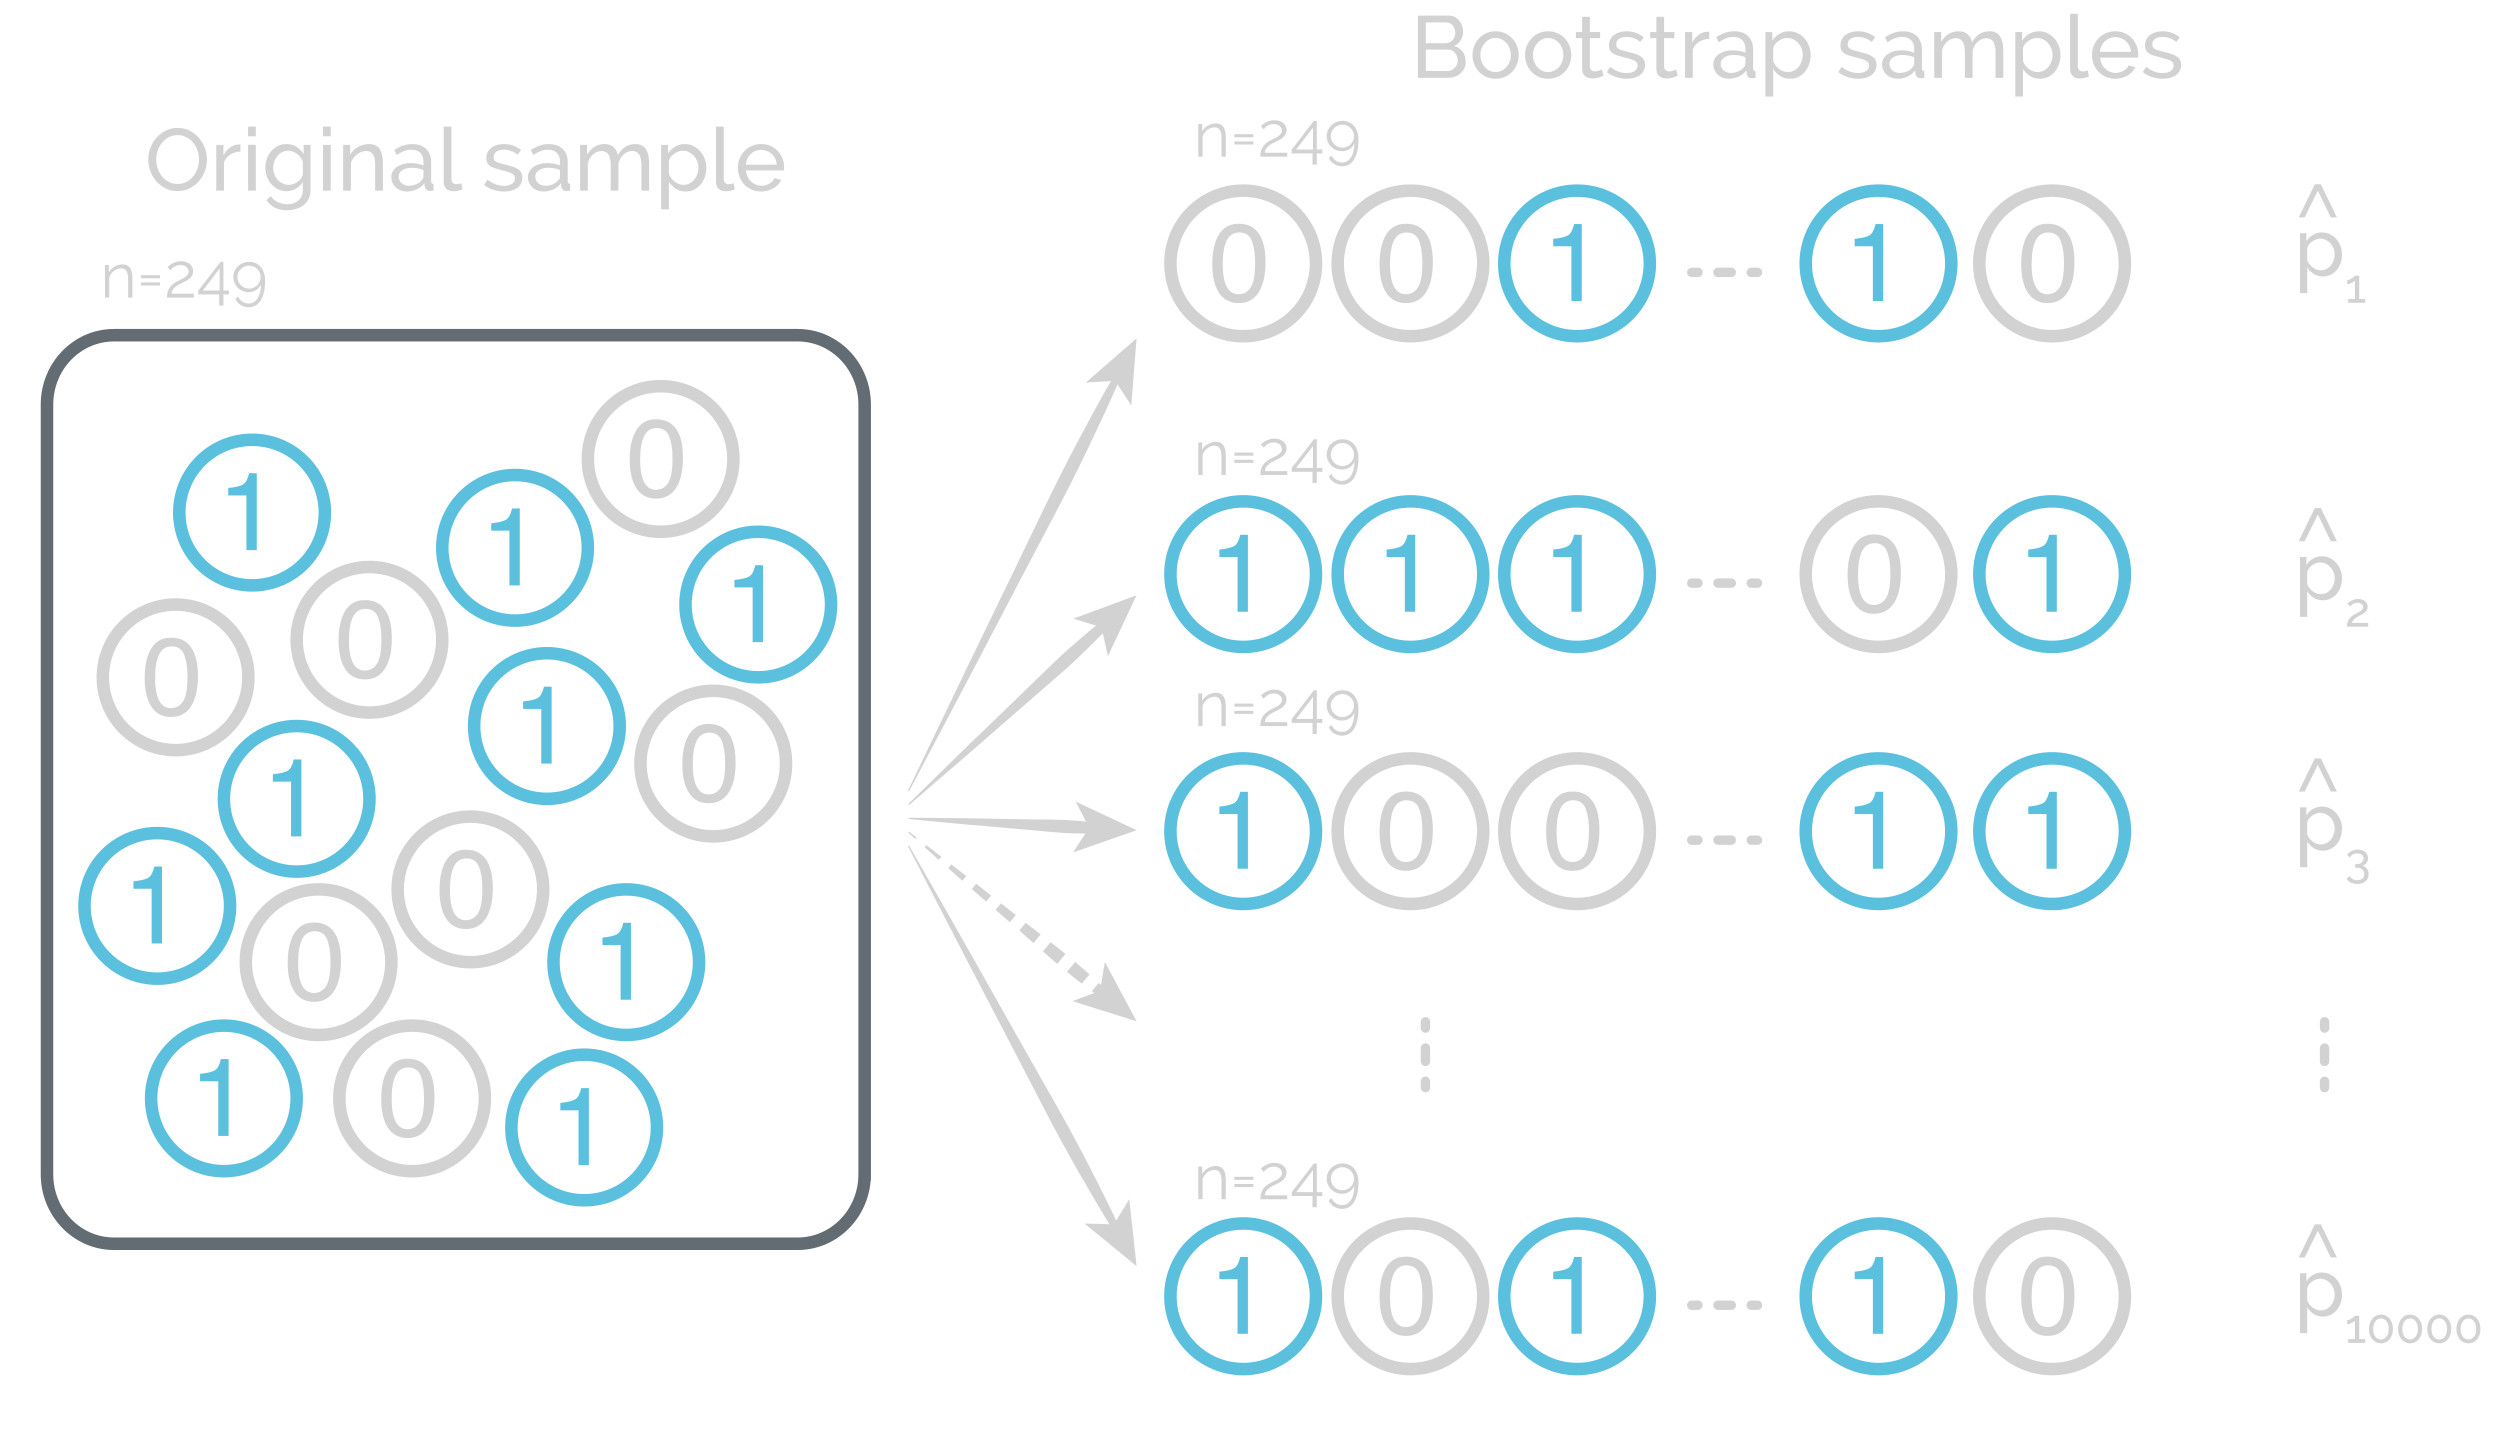 <?xml version="1.0" encoding="utf-8"?>
<!-- Generator: Adobe Illustrator 16.0.4, SVG Export Plug-In . SVG Version: 6.00 Build 0)  -->
<!DOCTYPE svg PUBLIC "-//W3C//DTD SVG 1.1//EN" "http://www.w3.org/Graphics/SVG/1.1/DTD/svg11.dtd">
<svg version="1.1" id="Layer_1" xmlns="http://www.w3.org/2000/svg" xmlns:xlink="http://www.w3.org/1999/xlink" x="0px" y="0px"
	 width="399px" height="228px" viewBox="0 0 399 228" enable-background="new 0 0 399 228" xml:space="preserve">
<g>
	<circle fill="none" stroke="#D2D2D2" stroke-width="2" cx="58.969" cy="102.111" r="11.617"/>
	<g>
		<path fill="#D2D2D2" d="M61.709,97.749c0.551,1.016,0.826,2.408,0.826,4.175c0,1.676-0.25,3.062-0.749,4.158
			c-0.723,1.572-1.905,2.359-3.547,2.359c-1.48,0-2.583-0.643-3.306-1.929c-0.603-1.073-0.904-2.514-0.904-4.322
			c0-1.4,0.181-2.603,0.542-3.607c0.677-1.871,1.903-2.807,3.676-2.807C59.843,95.777,60.997,96.435,61.709,97.749z M60.149,105.962
			c0.477-0.712,0.716-2.038,0.716-3.978c0-1.4-0.173-2.553-0.518-3.457c-0.345-0.904-1.015-1.356-2.009-1.356
			c-0.914,0-1.583,0.429-2.005,1.287c-0.423,0.858-0.634,2.122-0.634,3.792c0,1.257,0.135,2.267,0.405,3.03
			c0.414,1.165,1.121,1.748,2.121,1.748C59.031,107.029,59.672,106.673,60.149,105.962z"/>
	</g>
</g>
<g>
	<circle fill="none" stroke="#D2D2D2" stroke-width="2" cx="28.026" cy="108.105" r="11.617"/>
	<g>
		<path fill="#D2D2D2" d="M30.766,103.743c0.551,1.016,0.826,2.408,0.826,4.175c0,1.676-0.25,3.062-0.749,4.158
			c-0.723,1.572-1.905,2.359-3.547,2.359c-1.48,0-2.583-0.643-3.306-1.929c-0.603-1.073-0.904-2.514-0.904-4.322
			c0-1.4,0.181-2.603,0.542-3.607c0.677-1.871,1.903-2.807,3.676-2.807C28.9,101.771,30.054,102.428,30.766,103.743z
			 M29.207,111.956c0.477-0.712,0.716-2.038,0.716-3.978c0-1.4-0.173-2.553-0.518-3.457c-0.345-0.904-1.015-1.356-2.009-1.356
			c-0.914,0-1.583,0.429-2.005,1.287c-0.423,0.858-0.634,2.122-0.634,3.792c0,1.257,0.135,2.267,0.405,3.03
			c0.414,1.165,1.121,1.748,2.121,1.748C28.088,113.023,28.729,112.667,29.207,111.956z"/>
	</g>
</g>
<g>
	<circle fill="none" stroke="#D2D2D2" stroke-width="2" cx="50.849" cy="153.565" r="11.618"/>
	<g>
		<path fill="#D2D2D2" d="M53.588,149.203c0.551,1.016,0.826,2.407,0.826,4.175c0,1.676-0.25,3.062-0.749,4.158
			c-0.723,1.572-1.905,2.358-3.547,2.358c-1.48,0-2.583-0.643-3.306-1.928c-0.603-1.074-0.904-2.514-0.904-4.322
			c0-1.4,0.181-2.603,0.542-3.607c0.677-1.871,1.903-2.807,3.676-2.807C51.723,147.23,52.876,147.889,53.588,149.203z
			 M52.029,157.416c0.477-0.713,0.716-2.038,0.716-3.979c0-1.4-0.173-2.553-0.518-3.456c-0.345-0.903-1.015-1.356-2.009-1.356
			c-0.914,0-1.583,0.43-2.005,1.287c-0.423,0.858-0.634,2.123-0.634,3.793c0,1.257,0.135,2.268,0.405,3.03
			c0.414,1.165,1.121,1.747,2.121,1.747C50.911,158.482,51.551,158.127,52.029,157.416z"/>
	</g>
</g>
<g>
	<circle fill="none" stroke="#D2D2D2" stroke-width="2" cx="65.778" cy="175.305" r="11.617"/>
	<g>
		<path fill="#D2D2D2" d="M68.518,170.942c0.551,1.016,0.826,2.407,0.826,4.175c0,1.676-0.25,3.062-0.749,4.158
			c-0.723,1.572-1.905,2.359-3.547,2.359c-1.48,0-2.583-0.643-3.306-1.929c-0.603-1.073-0.904-2.514-0.904-4.321
			c0-1.4,0.181-2.604,0.542-3.607c0.677-1.871,1.903-2.807,3.676-2.807C66.652,168.971,67.806,169.628,68.518,170.942z
			 M66.958,179.155c0.477-0.712,0.716-2.038,0.716-3.978c0-1.4-0.173-2.553-0.518-3.457c-0.345-0.903-1.015-1.355-2.009-1.355
			c-0.914,0-1.583,0.43-2.005,1.287c-0.423,0.857-0.634,2.122-0.634,3.793c0,1.256,0.135,2.267,0.405,3.029
			c0.414,1.166,1.121,1.748,2.121,1.748C65.84,180.223,66.481,179.867,66.958,179.155z"/>
	</g>
</g>
<g>
	<circle fill="none" stroke="#D2D2D2" stroke-width="2" cx="105.438" cy="73.252" r="11.617"/>
	<g>
		<path fill="#D2D2D2" d="M108.178,68.89c0.551,1.016,0.826,2.408,0.826,4.175c0,1.676-0.25,3.062-0.749,4.158
			c-0.723,1.572-1.905,2.359-3.547,2.359c-1.48,0-2.583-0.643-3.306-1.929c-0.603-1.073-0.904-2.514-0.904-4.322
			c0-1.4,0.181-2.603,0.542-3.607c0.677-1.871,1.903-2.807,3.676-2.807C106.312,66.918,107.466,67.575,108.178,68.89z
			 M106.619,77.103c0.477-0.712,0.716-2.038,0.716-3.978c0-1.4-0.173-2.553-0.518-3.457c-0.345-0.904-1.015-1.356-2.009-1.356
			c-0.914,0-1.583,0.429-2.005,1.287c-0.423,0.858-0.634,2.122-0.634,3.792c0,1.257,0.135,2.267,0.405,3.03
			c0.414,1.165,1.121,1.748,2.121,1.748C105.5,78.17,106.141,77.814,106.619,77.103z"/>
	</g>
</g>
<g>
	<circle fill="none" stroke="#D2D2D2" stroke-width="2" cx="225.113" cy="42.044" r="11.617"/>
	<g>
		<path fill="#D2D2D2" d="M227.854,37.682c0.551,1.016,0.826,2.408,0.826,4.175c0,1.676-0.25,3.062-0.75,4.158
			c-0.723,1.572-1.904,2.359-3.547,2.359c-1.48,0-2.582-0.643-3.305-1.929c-0.604-1.073-0.904-2.514-0.904-4.322
			c0-1.4,0.181-2.603,0.542-3.607c0.677-1.871,1.903-2.807,3.677-2.807C225.987,35.71,227.141,36.368,227.854,37.682z
			 M226.293,45.895c0.478-0.712,0.717-2.038,0.717-3.978c0-1.4-0.174-2.553-0.518-3.457c-0.346-0.904-1.016-1.356-2.01-1.356
			c-0.914,0-1.582,0.429-2.005,1.287s-0.634,2.122-0.634,3.792c0,1.257,0.135,2.267,0.405,3.03c0.414,1.165,1.121,1.748,2.121,1.748
			C225.176,46.962,225.816,46.606,226.293,45.895z"/>
	</g>
</g>
<g>
	<circle fill="none" stroke="#D2D2D2" stroke-width="2" cx="198.416" cy="42.044" r="11.618"/>
	<g>
		<path fill="#D2D2D2" d="M201.155,37.682c0.551,1.016,0.826,2.408,0.826,4.175c0,1.676-0.25,3.062-0.749,4.158
			c-0.723,1.572-1.905,2.359-3.547,2.359c-1.48,0-2.583-0.643-3.306-1.929c-0.603-1.073-0.904-2.514-0.904-4.322
			c0-1.4,0.181-2.603,0.542-3.607c0.677-1.871,1.903-2.807,3.676-2.807C199.29,35.71,200.443,36.368,201.155,37.682z
			 M199.596,45.895c0.477-0.712,0.716-2.038,0.716-3.978c0-1.4-0.173-2.553-0.518-3.457c-0.345-0.904-1.015-1.356-2.009-1.356
			c-0.914,0-1.583,0.429-2.005,1.287c-0.423,0.858-0.634,2.122-0.634,3.792c0,1.257,0.135,2.267,0.405,3.03
			c0.414,1.165,1.121,1.748,2.121,1.748C198.478,46.962,199.118,46.606,199.596,45.895z"/>
	</g>
</g>
<g>
	<circle fill="none" stroke="#D2D2D2" stroke-width="2" cx="75.084" cy="141.947" r="11.617"/>
	<g>
		<path fill="#D2D2D2" d="M77.824,137.585c0.551,1.016,0.826,2.407,0.826,4.175c0,1.676-0.25,3.062-0.749,4.158
			c-0.723,1.572-1.905,2.359-3.547,2.359c-1.48,0-2.583-0.643-3.306-1.929c-0.603-1.073-0.904-2.514-0.904-4.321
			c0-1.4,0.181-2.604,0.542-3.607c0.677-1.871,1.903-2.807,3.676-2.807C75.958,135.613,77.112,136.271,77.824,137.585z
			 M76.264,145.798c0.477-0.712,0.716-2.038,0.716-3.978c0-1.4-0.173-2.553-0.518-3.457c-0.345-0.903-1.015-1.355-2.009-1.355
			c-0.914,0-1.583,0.43-2.005,1.287c-0.423,0.857-0.634,2.122-0.634,3.793c0,1.256,0.135,2.267,0.405,3.029
			c0.414,1.166,1.121,1.748,2.121,1.748C75.146,146.865,75.787,146.51,76.264,145.798z"/>
	</g>
</g>
<g>
	<circle fill="none" stroke="#D2D2D2" stroke-width="2" cx="225.113" cy="206.885" r="11.617"/>
	<g>
		<path fill="#D2D2D2" d="M227.854,202.522c0.551,1.016,0.826,2.407,0.826,4.175c0,1.676-0.25,3.062-0.75,4.158
			c-0.723,1.572-1.904,2.359-3.547,2.359c-1.48,0-2.582-0.643-3.305-1.929c-0.604-1.073-0.904-2.514-0.904-4.321
			c0-1.4,0.181-2.604,0.542-3.607c0.677-1.871,1.903-2.807,3.677-2.807C225.987,200.551,227.141,201.208,227.854,202.522z
			 M226.293,210.735c0.478-0.712,0.717-2.038,0.717-3.978c0-1.4-0.174-2.553-0.518-3.457c-0.346-0.903-1.016-1.355-2.01-1.355
			c-0.914,0-1.582,0.43-2.005,1.287s-0.634,2.122-0.634,3.793c0,1.256,0.135,2.267,0.405,3.029c0.414,1.166,1.121,1.748,2.121,1.748
			C225.176,211.803,225.816,211.447,226.293,210.735z"/>
	</g>
</g>
<g>
	<circle fill="none" stroke="#D2D2D2" stroke-width="2" cx="113.835" cy="121.87" r="11.617"/>
	<g>
		<path fill="#D2D2D2" d="M116.575,117.508c0.551,1.016,0.826,2.408,0.826,4.175c0,1.676-0.25,3.062-0.749,4.159
			c-0.723,1.572-1.905,2.358-3.547,2.358c-1.48,0-2.583-0.644-3.306-1.929c-0.603-1.073-0.904-2.514-0.904-4.322
			c0-1.4,0.181-2.603,0.542-3.607c0.677-1.871,1.903-2.807,3.676-2.807C114.709,115.536,115.863,116.193,116.575,117.508z
			 M115.016,125.721c0.477-0.712,0.716-2.038,0.716-3.978c0-1.4-0.173-2.553-0.518-3.457c-0.345-0.904-1.015-1.356-2.009-1.356
			c-0.914,0-1.583,0.429-2.005,1.287c-0.423,0.858-0.634,2.122-0.634,3.792c0,1.257,0.135,2.267,0.405,3.031
			c0.414,1.164,1.121,1.747,2.121,1.747C113.897,126.788,114.538,126.432,115.016,125.721z"/>
	</g>
</g>
<g>
	<circle fill="none" stroke="#D2D2D2" stroke-width="2" cx="327.518" cy="206.886" r="11.617"/>
	<g>
		<path fill="#D2D2D2" d="M330.257,202.523c0.551,1.016,0.826,2.407,0.826,4.175c0,1.676-0.249,3.062-0.749,4.158
			c-0.723,1.572-1.905,2.358-3.547,2.358c-1.48,0-2.582-0.643-3.306-1.928c-0.603-1.074-0.904-2.514-0.904-4.322
			c0-1.4,0.181-2.603,0.542-3.607c0.678-1.871,1.903-2.807,3.677-2.807C328.391,200.551,329.545,201.209,330.257,202.523z
			 M328.697,210.736c0.477-0.713,0.716-2.038,0.716-3.979c0-1.4-0.173-2.553-0.518-3.456s-1.015-1.356-2.009-1.356
			c-0.914,0-1.583,0.43-2.006,1.287c-0.422,0.858-0.633,2.123-0.633,3.793c0,1.257,0.135,2.268,0.404,3.03
			c0.414,1.165,1.121,1.747,2.121,1.747C327.579,211.803,328.22,211.447,328.697,210.736z"/>
	</g>
</g>
<g>
	<circle fill="none" stroke="#D2D2D2" stroke-width="2" cx="251.7" cy="132.658" r="11.618"/>
	<g>
		<path fill="#D2D2D2" d="M254.439,128.296c0.551,1.016,0.826,2.407,0.826,4.175c0,1.676-0.25,3.062-0.749,4.158
			c-0.724,1.572-1.905,2.359-3.547,2.359c-1.48,0-2.583-0.643-3.306-1.929c-0.604-1.073-0.904-2.514-0.904-4.321
			c0-1.4,0.182-2.604,0.543-3.607c0.677-1.871,1.902-2.807,3.676-2.807C252.574,126.324,253.728,126.981,254.439,128.296z
			 M252.88,136.509c0.478-0.712,0.716-2.038,0.716-3.978c0-1.4-0.173-2.553-0.518-3.457c-0.346-0.903-1.015-1.355-2.01-1.355
			c-0.914,0-1.582,0.43-2.004,1.287c-0.424,0.857-0.635,2.122-0.635,3.793c0,1.256,0.135,2.267,0.406,3.029
			c0.414,1.166,1.121,1.748,2.121,1.748C251.762,137.576,252.402,137.221,252.88,136.509z"/>
	</g>
</g>
<g>
	<circle fill="none" stroke="#D2D2D2" stroke-width="2" cx="225.113" cy="132.658" r="11.618"/>
	<g>
		<path fill="#D2D2D2" d="M227.854,128.296c0.551,1.016,0.826,2.407,0.826,4.175c0,1.676-0.25,3.062-0.749,4.158
			c-0.724,1.572-1.905,2.359-3.547,2.359c-1.48,0-2.583-0.643-3.306-1.929c-0.604-1.073-0.904-2.514-0.904-4.321
			c0-1.4,0.182-2.604,0.543-3.607c0.677-1.871,1.902-2.807,3.676-2.807C225.988,126.324,227.142,126.981,227.854,128.296z
			 M226.294,136.509c0.478-0.712,0.716-2.038,0.716-3.978c0-1.4-0.173-2.553-0.518-3.457c-0.346-0.903-1.015-1.355-2.01-1.355
			c-0.914,0-1.582,0.43-2.004,1.287c-0.424,0.857-0.635,2.122-0.635,3.793c0,1.256,0.135,2.267,0.406,3.029
			c0.414,1.166,1.121,1.748,2.121,1.748C225.176,137.576,225.816,137.221,226.294,136.509z"/>
	</g>
</g>
<g>
	<circle fill="none" stroke="#D2D2D2" stroke-width="2" cx="299.811" cy="91.634" r="11.617"/>
	<g>
		<path fill="#D2D2D2" d="M302.551,87.271c0.551,1.016,0.826,2.408,0.826,4.175c0,1.676-0.25,3.062-0.749,4.158
			c-0.724,1.572-1.905,2.359-3.547,2.359c-1.48,0-2.583-0.643-3.306-1.929c-0.604-1.073-0.904-2.514-0.904-4.322
			c0-1.4,0.182-2.603,0.543-3.607c0.677-1.871,1.902-2.807,3.676-2.807C300.686,85.3,301.839,85.957,302.551,87.271z
			 M300.991,95.484c0.478-0.712,0.716-2.038,0.716-3.978c0-1.4-0.173-2.553-0.518-3.457c-0.346-0.904-1.015-1.356-2.01-1.356
			c-0.914,0-1.582,0.429-2.004,1.287c-0.424,0.858-0.635,2.122-0.635,3.792c0,1.257,0.135,2.267,0.406,3.03
			c0.414,1.165,1.121,1.748,2.121,1.748C299.873,96.552,300.514,96.196,300.991,95.484z"/>
	</g>
</g>
<g>
	<circle fill="none" stroke="#D2D2D2" stroke-width="2" cx="327.517" cy="42.044" r="11.618"/>
	<g>
		<path fill="#D2D2D2" d="M330.257,37.682c0.551,1.016,0.826,2.408,0.826,4.175c0,1.676-0.249,3.062-0.749,4.158
			c-0.723,1.572-1.905,2.359-3.547,2.359c-1.48,0-2.582-0.643-3.306-1.929c-0.603-1.073-0.904-2.514-0.904-4.322
			c0-1.4,0.181-2.603,0.542-3.607c0.678-1.871,1.903-2.807,3.677-2.807C328.391,35.71,329.545,36.368,330.257,37.682z
			 M328.697,45.895c0.477-0.712,0.716-2.038,0.716-3.978c0-1.4-0.173-2.553-0.518-3.457s-1.015-1.356-2.009-1.356
			c-0.914,0-1.583,0.429-2.006,1.287c-0.422,0.858-0.633,2.122-0.633,3.792c0,1.257,0.135,2.267,0.404,3.03
			c0.414,1.165,1.121,1.748,2.121,1.748C327.579,46.962,328.22,46.606,328.697,45.895z"/>
	</g>
</g>
<g>
	<circle fill="none" stroke="#5BC0DE" stroke-width="2" cx="87.289" cy="115.876" r="11.618"/>
	<g>
		<path fill="#5BC0DE" d="M83.486,113.141v-1.188c1.119-0.109,1.899-0.292,2.341-0.547s0.772-0.859,0.99-1.812h1.223v12.276h-1.653
			v-8.729H83.486z"/>
	</g>
</g>
<g>
	<circle fill="none" stroke="#5BC0DE" stroke-width="2" cx="93.233" cy="179.948" r="11.618"/>
	<g>
		<path fill="#5BC0DE" d="M89.43,177.213v-1.188c1.119-0.109,1.899-0.292,2.341-0.547c0.442-0.256,0.772-0.859,0.99-1.812h1.223
			v12.276h-1.653v-8.729H89.43z"/>
	</g>
</g>
<g>
	<circle fill="none" stroke="#5BC0DE" stroke-width="2" cx="251.699" cy="206.886" r="11.617"/>
	<g>
		<path fill="#5BC0DE" d="M247.896,204.15v-1.188c1.119-0.109,1.898-0.292,2.341-0.547c0.442-0.256,0.772-0.859,0.99-1.812h1.223
			v12.276h-1.653v-8.729H247.896z"/>
	</g>
</g>
<g>
	<circle fill="none" stroke="#5BC0DE" stroke-width="2" cx="82.203" cy="87.432" r="11.617"/>
	<g>
		<path fill="#5BC0DE" d="M78.401,84.696v-1.188c1.119-0.109,1.899-0.292,2.341-0.547s0.772-0.859,0.99-1.812h1.223v12.276h-1.653
			v-8.729H78.401z"/>
	</g>
</g>
<g>
	<circle fill="none" stroke="#5BC0DE" stroke-width="2" cx="251.699" cy="42.044" r="11.617"/>
	<g>
		<path fill="#5BC0DE" d="M247.896,39.309v-1.188c1.119-0.109,1.898-0.292,2.341-0.547s0.772-0.859,0.99-1.812h1.223v12.276h-1.653
			v-8.729H247.896z"/>
	</g>
</g>
<g>
	<circle fill="none" stroke="#5BC0DE" stroke-width="2" cx="47.351" cy="127.494" r="11.617"/>
	<g>
		<path fill="#5BC0DE" d="M43.548,124.758v-1.188c1.119-0.109,1.899-0.292,2.341-0.547s0.772-0.859,0.99-1.812h1.223v12.277h-1.653
			v-8.73H43.548z"/>
	</g>
</g>
<g>
	<circle fill="none" stroke="#5BC0DE" stroke-width="2" cx="99.951" cy="153.564" r="11.617"/>
	<g>
		<path fill="#5BC0DE" d="M96.149,150.829v-1.188c1.119-0.108,1.899-0.291,2.341-0.547c0.442-0.255,0.772-0.859,0.99-1.812h1.223
			v12.276H99.05v-8.729H96.149z"/>
	</g>
</g>
<g>
	<circle fill="none" stroke="#5BC0DE" stroke-width="2" cx="299.811" cy="206.885" r="11.617"/>
	<g>
		<path fill="#5BC0DE" d="M296.008,204.149v-1.188c1.119-0.108,1.898-0.291,2.341-0.547c0.442-0.255,0.772-0.859,0.99-1.812h1.223
			v12.276h-1.653v-8.729H296.008z"/>
	</g>
</g>
<g>
	<circle fill="none" stroke="#5BC0DE" stroke-width="2" cx="198.416" cy="206.885" r="11.618"/>
	<g>
		<path fill="#5BC0DE" d="M194.613,204.149v-1.188c1.119-0.108,1.899-0.291,2.341-0.547c0.442-0.255,0.772-0.859,0.99-1.812h1.223
			v12.276h-1.653v-8.729H194.613z"/>
	</g>
</g>
<g>
	<circle fill="none" stroke="#5BC0DE" stroke-width="2" cx="327.517" cy="132.658" r="11.618"/>
	<g>
		<path fill="#5BC0DE" d="M323.715,129.922v-1.188c1.119-0.109,1.898-0.291,2.341-0.547s0.772-0.859,0.99-1.812h1.223v12.277h-1.653
			v-8.73H323.715z"/>
	</g>
</g>
<g>
	<circle fill="none" stroke="#5BC0DE" stroke-width="2" cx="299.811" cy="132.657" r="11.617"/>
	<g>
		<path fill="#5BC0DE" d="M296.008,129.922v-1.188c1.119-0.109,1.898-0.291,2.341-0.547s0.772-0.859,0.99-1.812h1.223v12.277h-1.653
			v-8.73H296.008z"/>
	</g>
</g>
<g>
	<circle fill="none" stroke="#5BC0DE" stroke-width="2" cx="198.416" cy="132.657" r="11.617"/>
	<g>
		<path fill="#5BC0DE" d="M194.613,129.922v-1.188c1.119-0.109,1.899-0.291,2.341-0.547s0.772-0.859,0.99-1.812h1.223v12.277h-1.653
			v-8.73H194.613z"/>
	</g>
</g>
<g>
	<circle fill="none" stroke="#5BC0DE" stroke-width="2" cx="35.734" cy="175.305" r="11.617"/>
	<g>
		<path fill="#5BC0DE" d="M31.931,172.569v-1.188c1.119-0.108,1.899-0.291,2.341-0.547c0.442-0.255,0.772-0.859,0.99-1.812h1.223
			v12.276h-1.653v-8.729H31.931z"/>
	</g>
</g>
<g>
	<circle fill="none" stroke="#5BC0DE" stroke-width="2" cx="25.102" cy="144.58" r="11.617"/>
	<g>
		<path fill="#5BC0DE" d="M21.299,141.844v-1.188c1.119-0.109,1.899-0.291,2.341-0.547s0.772-0.859,0.99-1.812h1.223v12.277H24.2
			v-8.73H21.299z"/>
	</g>
</g>
<g>
	<circle fill="none" stroke="#5BC0DE" stroke-width="2" cx="40.231" cy="81.808" r="11.617"/>
	<g>
		<path fill="#5BC0DE" d="M36.428,79.072v-1.188c1.119-0.109,1.899-0.292,2.341-0.547s0.772-0.859,0.99-1.812h1.223v12.276h-1.653
			v-8.729H36.428z"/>
	</g>
</g>
<g>
	<circle fill="none" stroke="#5BC0DE" stroke-width="2" cx="121.021" cy="96.487" r="11.617"/>
	<g>
		<path fill="#5BC0DE" d="M117.217,93.752v-1.188c1.119-0.109,1.899-0.292,2.341-0.547s0.772-0.859,0.99-1.812h1.223v12.276h-1.653
			v-8.729H117.217z"/>
	</g>
</g>
<g>
	<circle fill="none" stroke="#5BC0DE" stroke-width="2" cx="327.518" cy="91.634" r="11.617"/>
	<g>
		<path fill="#5BC0DE" d="M323.714,88.898V87.71c1.119-0.109,1.899-0.292,2.341-0.547c0.442-0.255,0.772-0.859,0.99-1.812h1.223
			v12.276h-1.652v-8.729H323.714z"/>
	</g>
</g>
<g>
	<circle fill="none" stroke="#5BC0DE" stroke-width="2" cx="251.699" cy="91.634" r="11.617"/>
	<g>
		<path fill="#5BC0DE" d="M247.896,88.898V87.71c1.119-0.109,1.898-0.292,2.341-0.547s0.772-0.859,0.99-1.812h1.223v12.276h-1.653
			v-8.729H247.896z"/>
	</g>
</g>
<g>
	<circle fill="none" stroke="#5BC0DE" stroke-width="2" cx="225.113" cy="91.634" r="11.617"/>
	<g>
		<path fill="#5BC0DE" d="M221.31,88.898V87.71c1.119-0.109,1.899-0.292,2.341-0.547c0.442-0.255,0.772-0.859,0.99-1.812h1.223
			v12.276h-1.652v-8.729H221.31z"/>
	</g>
</g>
<g>
	<circle fill="none" stroke="#5BC0DE" stroke-width="2" cx="198.416" cy="91.634" r="11.617"/>
	<g>
		<path fill="#5BC0DE" d="M194.612,88.898V87.71c1.119-0.109,1.899-0.292,2.341-0.547s0.772-0.859,0.99-1.812h1.223v12.276h-1.653
			v-8.729H194.612z"/>
	</g>
</g>
<g>
	<circle fill="none" stroke="#5BC0DE" stroke-width="2" cx="299.811" cy="42.044" r="11.617"/>
	<g>
		<path fill="#5BC0DE" d="M296.006,39.309v-1.188c1.119-0.109,1.9-0.292,2.342-0.547s0.771-0.859,0.99-1.812h1.223v12.276h-1.653
			v-8.729H296.006z"/>
	</g>
</g>
<path fill="none" stroke="#636C72" stroke-width="2" d="M138,187.429c0,6.114-4.783,11.071-10.684,11.071H18.184
	c-5.9,0-10.684-4.957-10.684-11.071V64.571c0-6.114,4.783-11.071,10.684-11.071h109.133c5.9,0,10.684,4.957,10.684,11.071V187.429z"
	/>
<g>
	<path fill="#D2D2D2" d="M21.13,47.5h-0.68v-2.91c0-0.62-0.092-1.07-0.275-1.35c-0.183-0.28-0.465-0.42-0.845-0.42
		c-0.2,0-0.4,0.037-0.6,0.11s-0.385,0.177-0.555,0.31c-0.17,0.133-0.321,0.292-0.455,0.475c-0.134,0.184-0.23,0.382-0.29,0.595v3.19
		h-0.68v-5.21h0.62v1.18c0.213-0.38,0.518-0.687,0.915-0.92c0.396-0.233,0.828-0.35,1.295-0.35c0.287,0,0.53,0.053,0.73,0.16
		c0.2,0.107,0.36,0.257,0.48,0.45s0.207,0.43,0.26,0.71c0.054,0.28,0.08,0.59,0.08,0.93V47.5z"/>
	<path fill="#D2D2D2" d="M22.51,44.41v-0.49h3.02v0.49H22.51z M22.51,45.56v-0.49h3.02v0.49H22.51z"/>
	<path fill="#D2D2D2" d="M26.65,47.5c0-0.227,0.02-0.455,0.06-0.685s0.118-0.458,0.235-0.685c0.117-0.227,0.283-0.445,0.5-0.655
		s0.505-0.408,0.865-0.595c0.193-0.1,0.395-0.198,0.605-0.295s0.403-0.205,0.58-0.325c0.176-0.12,0.321-0.255,0.435-0.405
		c0.113-0.15,0.17-0.325,0.17-0.525c0-0.126-0.029-0.251-0.085-0.375c-0.057-0.124-0.14-0.233-0.25-0.33
		c-0.11-0.097-0.247-0.175-0.41-0.235C29.191,42.33,29,42.3,28.78,42.3c-0.22,0-0.417,0.032-0.59,0.095s-0.325,0.138-0.455,0.225
		c-0.13,0.086-0.242,0.178-0.335,0.275s-0.164,0.175-0.21,0.235l-0.45-0.49c0.04-0.04,0.117-0.113,0.23-0.22
		c0.113-0.106,0.262-0.213,0.445-0.32c0.183-0.106,0.398-0.202,0.645-0.285c0.247-0.083,0.523-0.125,0.83-0.125
		c0.306,0,0.58,0.042,0.82,0.125c0.24,0.083,0.443,0.199,0.61,0.345s0.293,0.315,0.38,0.505c0.086,0.19,0.13,0.388,0.13,0.595
		c0,0.273-0.06,0.51-0.18,0.71c-0.12,0.2-0.269,0.373-0.445,0.52c-0.177,0.146-0.365,0.271-0.565,0.375
		c-0.2,0.103-0.38,0.191-0.54,0.265c-0.213,0.094-0.422,0.199-0.625,0.315c-0.204,0.117-0.385,0.245-0.545,0.385
		c-0.16,0.14-0.292,0.297-0.395,0.47c-0.104,0.174-0.155,0.367-0.155,0.58h3.56v0.62H26.65z"/>
	<path fill="#D2D2D2" d="M34.98,48.77v-1.78h-3.33v-0.6l3.55-4.6h0.46v4.58h0.88v0.62h-0.88v1.78H34.98z M32.37,46.37h2.68v-3.51
		L32.37,46.37z"/>
	<path fill="#D2D2D2" d="M37.24,44.23c0-0.34,0.065-0.658,0.195-0.955c0.13-0.296,0.308-0.555,0.535-0.775s0.494-0.393,0.8-0.52
		c0.307-0.126,0.636-0.19,0.99-0.19c0.374,0,0.717,0.068,1.03,0.205c0.313,0.137,0.582,0.332,0.805,0.585
		c0.224,0.253,0.398,0.565,0.525,0.935c0.126,0.37,0.19,0.785,0.19,1.245c0,0.72-0.063,1.349-0.19,1.885
		c-0.127,0.537-0.305,0.983-0.535,1.34c-0.23,0.357-0.507,0.622-0.83,0.795s-0.678,0.26-1.065,0.26c-0.467,0-0.889-0.117-1.265-0.35
		s-0.662-0.557-0.855-0.97l0.44-0.4c0.14,0.34,0.362,0.612,0.665,0.815c0.303,0.204,0.642,0.305,1.015,0.305
		c0.293,0,0.56-0.07,0.8-0.21c0.24-0.14,0.447-0.342,0.62-0.605s0.307-0.586,0.4-0.97c0.093-0.383,0.144-0.821,0.15-1.315
		c-0.153,0.394-0.408,0.707-0.765,0.94c-0.357,0.234-0.762,0.35-1.215,0.35c-0.34,0-0.658-0.062-0.955-0.185
		c-0.297-0.123-0.555-0.293-0.775-0.51c-0.22-0.217-0.393-0.472-0.52-0.765C37.303,44.877,37.24,44.563,37.24,44.23z M39.75,42.39
		c-0.253,0-0.492,0.048-0.715,0.145c-0.223,0.097-0.42,0.229-0.59,0.395s-0.305,0.361-0.405,0.585c-0.1,0.223-0.15,0.461-0.15,0.715
		s0.05,0.492,0.15,0.715c0.1,0.224,0.235,0.418,0.405,0.585c0.17,0.167,0.367,0.299,0.59,0.395c0.224,0.097,0.462,0.145,0.715,0.145
		c0.253,0,0.493-0.048,0.72-0.145c0.227-0.096,0.423-0.228,0.59-0.395c0.167-0.167,0.298-0.361,0.395-0.585
		c0.096-0.223,0.145-0.461,0.145-0.715c0-0.247-0.049-0.481-0.145-0.705c-0.097-0.223-0.23-0.42-0.4-0.59
		c-0.17-0.17-0.367-0.303-0.59-0.4C40.241,42.438,40.003,42.39,39.75,42.39z"/>
</g>
<g>
	<path fill="#D2D2D2" d="M28.339,30.497c-0.7,0-1.337-0.142-1.911-0.427c-0.574-0.285-1.066-0.663-1.477-1.134
		c-0.411-0.471-0.728-1.01-0.952-1.617c-0.224-0.606-0.336-1.227-0.336-1.862c0-0.663,0.119-1.297,0.357-1.904
		c0.238-0.606,0.567-1.143,0.987-1.61s0.917-0.838,1.491-1.113c0.574-0.275,1.197-0.413,1.869-0.413c0.7,0,1.334,0.147,1.904,0.441
		s1.06,0.679,1.47,1.155s0.728,1.015,0.952,1.617c0.224,0.602,0.336,1.216,0.336,1.841c0,0.663-0.119,1.297-0.357,1.904
		c-0.238,0.606-0.565,1.141-0.98,1.603c-0.416,0.462-0.91,0.831-1.484,1.106C29.634,30.359,29.011,30.497,28.339,30.497z
		 M24.937,25.457c0,0.504,0.082,0.992,0.245,1.463c0.163,0.471,0.394,0.889,0.693,1.253c0.299,0.364,0.658,0.653,1.078,0.868
		c0.42,0.215,0.887,0.322,1.4,0.322c0.532,0,1.008-0.114,1.428-0.343c0.42-0.229,0.777-0.527,1.071-0.896
		c0.294-0.368,0.518-0.786,0.672-1.253c0.154-0.466,0.231-0.938,0.231-1.414c0-0.504-0.082-0.991-0.245-1.463
		c-0.164-0.471-0.397-0.887-0.7-1.246c-0.303-0.359-0.663-0.646-1.078-0.861c-0.416-0.214-0.875-0.322-1.379-0.322
		c-0.532,0-1.008,0.112-1.428,0.336s-0.777,0.518-1.071,0.882c-0.294,0.364-0.52,0.779-0.679,1.246S24.937,24.972,24.937,25.457z"/>
	<path fill="#D2D2D2" d="M38.376,24.197c-0.616,0.019-1.16,0.177-1.631,0.476c-0.472,0.299-0.805,0.714-1.001,1.246v4.508h-1.232
		v-7.308h1.148v1.694c0.252-0.504,0.583-0.913,0.994-1.225c0.41-0.312,0.849-0.488,1.316-0.525c0.093,0,0.172,0,0.238,0
		s0.121,0.004,0.168,0.014V24.197z"/>
	<path fill="#D2D2D2" d="M39.595,21.747v-1.54h1.232v1.54H39.595z M39.595,30.427v-7.308h1.232v7.308H39.595z"/>
	<path fill="#D2D2D2" d="M45.726,30.511c-0.495,0-0.95-0.103-1.365-0.308c-0.416-0.205-0.772-0.48-1.071-0.826
		c-0.299-0.345-0.53-0.742-0.693-1.19c-0.163-0.448-0.245-0.915-0.245-1.4c0-0.513,0.082-1.001,0.245-1.463
		c0.164-0.462,0.395-0.866,0.693-1.211c0.298-0.345,0.655-0.618,1.071-0.819c0.415-0.201,0.875-0.301,1.379-0.301
		c0.616,0,1.148,0.149,1.596,0.448c0.448,0.299,0.826,0.677,1.134,1.134v-1.456h1.092v7.224c0,0.522-0.098,0.982-0.294,1.379
		c-0.196,0.396-0.462,0.73-0.798,1.001s-0.73,0.476-1.183,0.616c-0.453,0.14-0.936,0.21-1.449,0.21
		c-0.831,0-1.505-0.143-2.023-0.427s-0.95-0.679-1.295-1.183l0.714-0.63c0.289,0.429,0.663,0.751,1.12,0.966
		c0.457,0.214,0.952,0.322,1.484,0.322c0.336,0,0.656-0.047,0.959-0.14s0.567-0.233,0.791-0.42s0.403-0.42,0.539-0.7
		c0.135-0.28,0.203-0.611,0.203-0.994v-1.288c-0.14,0.224-0.306,0.427-0.497,0.609c-0.191,0.182-0.399,0.336-0.623,0.462
		c-0.224,0.126-0.462,0.222-0.714,0.287C46.244,30.478,45.987,30.511,45.726,30.511z M46.104,29.503c0.261,0,0.513-0.047,0.756-0.14
		s0.467-0.217,0.672-0.371c0.205-0.154,0.378-0.329,0.518-0.525s0.233-0.396,0.28-0.602v-2.1c-0.103-0.252-0.235-0.48-0.399-0.686
		c-0.163-0.205-0.348-0.385-0.553-0.539c-0.206-0.154-0.427-0.273-0.665-0.357c-0.238-0.084-0.479-0.126-0.721-0.126
		c-0.373,0-0.707,0.08-1.001,0.238s-0.544,0.369-0.749,0.63s-0.364,0.558-0.476,0.889c-0.112,0.331-0.168,0.665-0.168,1.001
		c0,0.364,0.065,0.709,0.196,1.036c0.13,0.327,0.308,0.612,0.532,0.854c0.224,0.243,0.488,0.437,0.791,0.581
		C45.42,29.431,45.75,29.503,46.104,29.503z"/>
	<path fill="#D2D2D2" d="M51.55,21.747v-1.54h1.232v1.54H51.55z M51.55,30.427v-7.308h1.232v7.308H51.55z"/>
	<path fill="#D2D2D2" d="M61.112,30.427H59.88v-4.088c0-0.784-0.119-1.354-0.357-1.708c-0.238-0.354-0.6-0.532-1.085-0.532
		c-0.252,0-0.504,0.049-0.756,0.147c-0.252,0.098-0.49,0.231-0.714,0.399c-0.224,0.168-0.42,0.369-0.588,0.602
		c-0.168,0.233-0.294,0.49-0.378,0.77v4.41h-1.232v-7.308h1.12v1.568c0.29-0.513,0.707-0.924,1.253-1.232
		c0.546-0.308,1.141-0.462,1.785-0.462c0.42,0,0.77,0.077,1.05,0.231c0.28,0.154,0.504,0.369,0.672,0.644
		c0.168,0.275,0.287,0.6,0.357,0.973c0.07,0.374,0.105,0.779,0.105,1.218V30.427z"/>
	<path fill="#D2D2D2" d="M64.906,30.567c-0.346,0-0.667-0.059-0.966-0.175c-0.299-0.116-0.558-0.277-0.777-0.483
		c-0.219-0.205-0.392-0.445-0.518-0.721s-0.189-0.577-0.189-0.903c0-0.336,0.075-0.642,0.224-0.917
		c0.149-0.275,0.361-0.511,0.637-0.707c0.275-0.196,0.602-0.35,0.98-0.462c0.378-0.112,0.791-0.168,1.239-0.168
		c0.354,0,0.714,0.033,1.078,0.098c0.364,0.065,0.686,0.154,0.966,0.266v-0.588c0-0.597-0.168-1.066-0.504-1.407
		s-0.812-0.511-1.428-0.511c-0.737,0-1.512,0.285-2.324,0.854l-0.406-0.798c0.943-0.635,1.89-0.952,2.842-0.952
		c0.961,0,1.71,0.257,2.247,0.77c0.537,0.514,0.805,1.237,0.805,2.17v2.982c0,0.29,0.131,0.439,0.392,0.448v1.064
		c-0.131,0.019-0.238,0.033-0.322,0.042s-0.173,0.014-0.266,0.014c-0.243,0-0.437-0.072-0.581-0.217
		c-0.145-0.145-0.231-0.319-0.259-0.525l-0.028-0.518c-0.327,0.439-0.74,0.772-1.239,1.001
		C66.01,30.452,65.475,30.567,64.906,30.567z M65.228,29.643c0.438,0,0.847-0.082,1.225-0.245c0.378-0.164,0.665-0.38,0.861-0.651
		c0.177-0.177,0.266-0.359,0.266-0.546v-1.078c-0.597-0.233-1.218-0.35-1.862-0.35c-0.616,0-1.118,0.131-1.505,0.392
		c-0.387,0.262-0.581,0.602-0.581,1.022c0,0.206,0.04,0.397,0.119,0.574s0.191,0.332,0.336,0.462
		c0.145,0.131,0.315,0.233,0.511,0.308S65.004,29.643,65.228,29.643z"/>
	<path fill="#D2D2D2" d="M70.814,20.207h1.232v8.33c0,0.271,0.072,0.483,0.217,0.637c0.145,0.154,0.347,0.231,0.609,0.231
		c0.103,0,0.224-0.016,0.364-0.049c0.14-0.033,0.271-0.072,0.392-0.119l0.196,0.994c-0.206,0.084-0.448,0.154-0.728,0.21
		c-0.28,0.056-0.528,0.084-0.742,0.084c-0.476,0-0.852-0.135-1.127-0.406c-0.275-0.271-0.413-0.648-0.413-1.134V20.207z"/>
	<path fill="#D2D2D2" d="M80.474,30.567c-0.588,0-1.167-0.091-1.736-0.273c-0.569-0.182-1.059-0.446-1.47-0.791l0.532-0.826
		c0.429,0.327,0.859,0.572,1.288,0.735c0.429,0.164,0.882,0.245,1.358,0.245c0.532,0,0.955-0.105,1.267-0.315
		s0.469-0.506,0.469-0.889c0-0.177-0.042-0.329-0.126-0.455s-0.21-0.235-0.378-0.329c-0.168-0.093-0.383-0.177-0.644-0.252
		c-0.262-0.075-0.565-0.154-0.91-0.238c-0.439-0.112-0.817-0.219-1.134-0.322s-0.579-0.224-0.784-0.364
		c-0.206-0.14-0.355-0.308-0.448-0.504s-0.14-0.438-0.14-0.728c0-0.364,0.072-0.688,0.217-0.973
		c0.145-0.285,0.343-0.522,0.595-0.714c0.252-0.191,0.548-0.336,0.889-0.434c0.341-0.098,0.707-0.147,1.099-0.147
		c0.551,0,1.064,0.089,1.54,0.266s0.877,0.411,1.204,0.7l-0.56,0.742c-0.308-0.271-0.653-0.474-1.036-0.609
		s-0.775-0.203-1.176-0.203c-0.448,0-0.829,0.096-1.141,0.287c-0.313,0.191-0.469,0.497-0.469,0.917c0,0.168,0.03,0.308,0.091,0.42
		c0.061,0.112,0.161,0.21,0.301,0.294s0.32,0.159,0.539,0.224s0.483,0.135,0.791,0.21c0.485,0.112,0.908,0.227,1.267,0.343
		c0.359,0.117,0.658,0.254,0.896,0.413c0.238,0.159,0.415,0.346,0.532,0.56c0.117,0.215,0.175,0.476,0.175,0.784
		c0,0.681-0.262,1.223-0.784,1.624C82.065,30.366,81.36,30.567,80.474,30.567z"/>
	<path fill="#D2D2D2" d="M86.704,30.567c-0.346,0-0.667-0.059-0.966-0.175c-0.299-0.116-0.558-0.277-0.777-0.483
		c-0.219-0.205-0.392-0.445-0.518-0.721s-0.189-0.577-0.189-0.903c0-0.336,0.075-0.642,0.224-0.917
		c0.149-0.275,0.361-0.511,0.637-0.707c0.275-0.196,0.602-0.35,0.98-0.462c0.378-0.112,0.791-0.168,1.239-0.168
		c0.354,0,0.714,0.033,1.078,0.098c0.364,0.065,0.686,0.154,0.966,0.266v-0.588c0-0.597-0.168-1.066-0.504-1.407
		s-0.812-0.511-1.428-0.511c-0.737,0-1.512,0.285-2.324,0.854l-0.406-0.798c0.943-0.635,1.89-0.952,2.842-0.952
		c0.961,0,1.71,0.257,2.247,0.77c0.537,0.514,0.805,1.237,0.805,2.17v2.982c0,0.29,0.131,0.439,0.392,0.448v1.064
		c-0.131,0.019-0.238,0.033-0.322,0.042s-0.173,0.014-0.266,0.014c-0.243,0-0.437-0.072-0.581-0.217
		c-0.145-0.145-0.231-0.319-0.259-0.525l-0.028-0.518c-0.327,0.439-0.74,0.772-1.239,1.001
		C87.807,30.452,87.272,30.567,86.704,30.567z M87.025,29.643c0.438,0,0.847-0.082,1.225-0.245c0.378-0.164,0.665-0.38,0.861-0.651
		c0.177-0.177,0.266-0.359,0.266-0.546v-1.078c-0.597-0.233-1.218-0.35-1.862-0.35c-0.616,0-1.118,0.131-1.505,0.392
		c-0.387,0.262-0.581,0.602-0.581,1.022c0,0.206,0.04,0.397,0.119,0.574s0.191,0.332,0.336,0.462
		c0.145,0.131,0.315,0.233,0.511,0.308S86.801,29.643,87.025,29.643z"/>
	<path fill="#D2D2D2" d="M103.602,30.427h-1.232v-4.088c0-0.765-0.124-1.33-0.371-1.694c-0.248-0.364-0.614-0.546-1.099-0.546
		c-0.504,0-0.955,0.18-1.351,0.539c-0.397,0.359-0.679,0.824-0.847,1.393v4.396h-1.232v-4.088c0-0.784-0.121-1.354-0.364-1.708
		c-0.243-0.354-0.607-0.532-1.092-0.532c-0.495,0-0.943,0.175-1.344,0.525c-0.401,0.35-0.686,0.814-0.854,1.393v4.41h-1.232v-7.308
		h1.12v1.568c0.299-0.541,0.686-0.959,1.162-1.253s1.013-0.441,1.61-0.441c0.616,0,1.104,0.166,1.463,0.497
		c0.359,0.332,0.581,0.758,0.665,1.281c0.653-1.186,1.582-1.778,2.786-1.778c0.42,0,0.772,0.077,1.057,0.231
		c0.285,0.154,0.511,0.369,0.679,0.644c0.168,0.275,0.289,0.6,0.364,0.973c0.075,0.374,0.112,0.779,0.112,1.218V30.427z"/>
	<path fill="#D2D2D2" d="M109.454,30.567c-0.607,0-1.141-0.149-1.603-0.448c-0.462-0.298-0.829-0.676-1.099-1.134v4.424h-1.232
		v-10.29h1.092v1.372c0.289-0.448,0.665-0.81,1.127-1.085s0.973-0.413,1.533-0.413c0.504,0,0.966,0.103,1.386,0.308
		c0.42,0.206,0.784,0.483,1.092,0.833s0.548,0.754,0.721,1.211c0.173,0.458,0.259,0.934,0.259,1.428c0,0.522-0.08,1.015-0.238,1.477
		c-0.159,0.462-0.383,0.863-0.672,1.204c-0.29,0.341-0.635,0.611-1.036,0.812S109.938,30.567,109.454,30.567z M109.075,29.503
		c0.364,0,0.693-0.077,0.987-0.231c0.294-0.154,0.546-0.359,0.756-0.616s0.371-0.548,0.483-0.875
		c0.112-0.327,0.168-0.663,0.168-1.008c0-0.364-0.065-0.712-0.196-1.043c-0.131-0.332-0.308-0.621-0.532-0.868
		c-0.224-0.247-0.488-0.443-0.791-0.588s-0.632-0.217-0.987-0.217c-0.224,0-0.455,0.044-0.693,0.133
		c-0.238,0.089-0.462,0.205-0.672,0.35c-0.21,0.145-0.392,0.317-0.546,0.518c-0.154,0.201-0.254,0.413-0.301,0.637v2.086
		c0.103,0.243,0.233,0.469,0.392,0.679c0.158,0.21,0.34,0.392,0.546,0.546c0.205,0.154,0.424,0.275,0.658,0.364
		C108.581,29.458,108.823,29.503,109.075,29.503z"/>
	<path fill="#D2D2D2" d="M114.269,20.207h1.232v8.33c0,0.271,0.072,0.483,0.217,0.637c0.145,0.154,0.347,0.231,0.609,0.231
		c0.103,0,0.224-0.016,0.364-0.049c0.14-0.033,0.271-0.072,0.392-0.119l0.196,0.994c-0.206,0.084-0.448,0.154-0.728,0.21
		c-0.28,0.056-0.528,0.084-0.742,0.084c-0.476,0-0.852-0.135-1.127-0.406c-0.275-0.271-0.413-0.648-0.413-1.134V20.207z"/>
	<path fill="#D2D2D2" d="M121.479,30.567c-0.551,0-1.055-0.101-1.512-0.301c-0.457-0.201-0.849-0.474-1.176-0.819
		s-0.581-0.749-0.763-1.211c-0.182-0.462-0.273-0.95-0.273-1.463s0.091-0.999,0.273-1.456c0.182-0.458,0.439-0.859,0.77-1.204
		c0.332-0.345,0.726-0.618,1.183-0.819c0.457-0.201,0.961-0.301,1.512-0.301c0.55,0,1.052,0.103,1.505,0.308
		c0.453,0.206,0.837,0.479,1.155,0.819c0.317,0.341,0.562,0.737,0.735,1.19c0.172,0.453,0.259,0.922,0.259,1.407
		c0,0.103-0.002,0.196-0.007,0.28c-0.005,0.084-0.012,0.149-0.021,0.196h-6.062c0.028,0.364,0.112,0.695,0.252,0.994
		c0.14,0.299,0.322,0.556,0.546,0.77c0.224,0.215,0.478,0.383,0.763,0.504c0.284,0.121,0.585,0.182,0.903,0.182
		c0.224,0,0.443-0.03,0.658-0.091c0.214-0.061,0.415-0.142,0.602-0.245c0.187-0.103,0.353-0.229,0.497-0.378
		c0.145-0.149,0.254-0.317,0.329-0.504l1.064,0.294c-0.121,0.271-0.287,0.518-0.497,0.742c-0.21,0.224-0.453,0.417-0.728,0.581
		c-0.275,0.163-0.581,0.292-0.917,0.385S121.843,30.567,121.479,30.567z M123.985,26.283c-0.028-0.345-0.114-0.665-0.259-0.959
		c-0.145-0.294-0.327-0.543-0.546-0.749c-0.22-0.205-0.474-0.366-0.763-0.483c-0.29-0.117-0.598-0.175-0.924-0.175
		c-0.327,0-0.635,0.058-0.924,0.175c-0.289,0.117-0.543,0.28-0.763,0.49c-0.22,0.21-0.397,0.46-0.532,0.749
		c-0.135,0.29-0.217,0.607-0.245,0.952H123.985z"/>
</g>
<g>
	<path fill="#D2D2D2" d="M233.933,9.865c0,0.383-0.077,0.733-0.231,1.05c-0.153,0.317-0.363,0.588-0.629,0.812
		c-0.267,0.224-0.574,0.397-0.924,0.518c-0.351,0.122-0.727,0.182-1.127,0.182h-4.719v-9.94h4.941c0.346,0,0.658,0.075,0.938,0.224
		s0.519,0.343,0.714,0.581c0.196,0.238,0.348,0.509,0.455,0.812c0.107,0.304,0.161,0.609,0.161,0.917
		c0,0.495-0.124,0.952-0.371,1.372c-0.247,0.42-0.6,0.733-1.057,0.938c0.569,0.168,1.02,0.479,1.351,0.931
		C233.768,8.714,233.933,9.249,233.933,9.865z M227.562,3.579v3.318h3.164c0.225,0,0.43-0.044,0.616-0.133
		c0.187-0.088,0.348-0.208,0.483-0.357c0.135-0.149,0.242-0.324,0.322-0.525c0.078-0.201,0.118-0.413,0.118-0.637
		c0-0.233-0.037-0.453-0.112-0.658c-0.074-0.206-0.174-0.383-0.301-0.532c-0.125-0.149-0.279-0.266-0.462-0.35
		c-0.182-0.084-0.376-0.126-0.581-0.126H227.562z M232.658,9.641c0-0.224-0.039-0.441-0.119-0.651
		c-0.078-0.21-0.186-0.394-0.321-0.553c-0.136-0.158-0.296-0.284-0.483-0.378c-0.187-0.093-0.392-0.14-0.615-0.14h-3.557v3.416
		h3.459c0.232,0,0.447-0.047,0.643-0.14c0.197-0.093,0.369-0.217,0.519-0.371s0.267-0.333,0.351-0.539
		C232.617,10.08,232.658,9.865,232.658,9.641z"/>
	<path fill="#D2D2D2" d="M238.693,12.567c-0.551,0-1.053-0.103-1.506-0.308s-0.84-0.48-1.162-0.826
		c-0.322-0.345-0.571-0.747-0.748-1.204c-0.178-0.457-0.267-0.938-0.267-1.442c0-0.513,0.091-0.999,0.272-1.456
		c0.183-0.457,0.435-0.858,0.757-1.204c0.321-0.345,0.709-0.621,1.161-0.826c0.453-0.205,0.95-0.308,1.492-0.308
		c0.541,0,1.04,0.103,1.498,0.308c0.457,0.206,0.846,0.481,1.168,0.826s0.574,0.747,0.756,1.204
		c0.183,0.458,0.273,0.943,0.273,1.456c0,0.504-0.089,0.985-0.266,1.442c-0.178,0.458-0.43,0.859-0.756,1.204
		c-0.327,0.346-0.717,0.621-1.17,0.826C239.745,12.464,239.244,12.567,238.693,12.567z M236.271,8.801
		c0,0.383,0.062,0.737,0.188,1.064s0.298,0.611,0.519,0.854c0.219,0.243,0.475,0.434,0.77,0.574c0.294,0.14,0.609,0.21,0.945,0.21
		s0.65-0.07,0.944-0.21c0.294-0.14,0.554-0.334,0.777-0.581c0.224-0.248,0.399-0.537,0.524-0.868
		c0.127-0.331,0.189-0.688,0.189-1.071c0-0.374-0.062-0.726-0.189-1.057c-0.125-0.331-0.301-0.621-0.524-0.868
		c-0.224-0.247-0.483-0.441-0.777-0.581c-0.294-0.14-0.608-0.21-0.944-0.21s-0.651,0.073-0.945,0.217
		c-0.295,0.145-0.551,0.341-0.77,0.588c-0.221,0.248-0.393,0.537-0.519,0.868C236.334,8.061,236.271,8.418,236.271,8.801z"/>
	<path fill="#D2D2D2" d="M247.078,12.567c-0.551,0-1.052-0.103-1.504-0.308c-0.453-0.205-0.841-0.48-1.162-0.826
		c-0.322-0.345-0.572-0.747-0.75-1.204c-0.177-0.457-0.266-0.938-0.266-1.442c0-0.513,0.092-0.999,0.273-1.456
		c0.182-0.457,0.434-0.858,0.756-1.204s0.709-0.621,1.162-0.826c0.452-0.205,0.949-0.308,1.49-0.308s1.041,0.103,1.498,0.308
		c0.457,0.206,0.848,0.481,1.17,0.826c0.321,0.345,0.573,0.747,0.756,1.204c0.182,0.458,0.272,0.943,0.272,1.456
		c0,0.504-0.089,0.985-0.266,1.442c-0.178,0.458-0.43,0.859-0.757,1.204c-0.326,0.346-0.716,0.621-1.168,0.826
		C248.131,12.464,247.629,12.567,247.078,12.567z M244.656,8.801c0,0.383,0.063,0.737,0.189,1.064s0.299,0.611,0.518,0.854
		c0.22,0.243,0.477,0.434,0.771,0.574c0.294,0.14,0.608,0.21,0.944,0.21s0.651-0.07,0.945-0.21c0.294-0.14,0.553-0.334,0.777-0.581
		c0.224-0.248,0.398-0.537,0.525-0.868c0.125-0.331,0.188-0.688,0.188-1.071c0-0.374-0.063-0.726-0.188-1.057
		c-0.127-0.331-0.302-0.621-0.525-0.868c-0.225-0.247-0.483-0.441-0.777-0.581c-0.294-0.14-0.609-0.21-0.945-0.21
		s-0.65,0.073-0.944,0.217s-0.551,0.341-0.771,0.588c-0.219,0.248-0.392,0.537-0.518,0.868
		C244.72,8.061,244.656,8.418,244.656,8.801z"/>
	<path fill="#D2D2D2" d="M255.94,12.063c-0.075,0.037-0.173,0.082-0.294,0.133s-0.259,0.103-0.413,0.154
		c-0.153,0.052-0.321,0.093-0.504,0.126s-0.371,0.049-0.567,0.049c-0.447,0-0.835-0.124-1.162-0.371
		c-0.326-0.247-0.489-0.632-0.489-1.155V6.085h-0.994V5.119h0.994V2.683h1.231v2.436h1.639v0.966h-1.639v4.536
		c0.02,0.271,0.107,0.467,0.266,0.588c0.159,0.121,0.346,0.182,0.561,0.182c0.242,0,0.465-0.04,0.665-0.119
		c0.2-0.08,0.339-0.143,0.413-0.189L255.94,12.063z"/>
	<path fill="#D2D2D2" d="M259.65,12.567c-0.588,0-1.166-0.091-1.736-0.273c-0.568-0.182-1.059-0.446-1.469-0.791l0.531-0.826
		c0.43,0.327,0.859,0.572,1.288,0.735c0.429,0.164,0.882,0.245,1.358,0.245c0.531,0,0.954-0.105,1.267-0.315s0.47-0.506,0.47-0.889
		c0-0.177-0.043-0.329-0.127-0.455s-0.209-0.235-0.378-0.329c-0.168-0.093-0.383-0.177-0.644-0.252
		c-0.262-0.075-0.564-0.154-0.91-0.238c-0.439-0.112-0.816-0.219-1.135-0.322c-0.316-0.103-0.578-0.224-0.783-0.364
		s-0.355-0.308-0.448-0.504s-0.14-0.438-0.14-0.728c0-0.364,0.072-0.688,0.217-0.973c0.145-0.285,0.343-0.522,0.596-0.714
		c0.252-0.191,0.547-0.336,0.889-0.434c0.34-0.098,0.707-0.147,1.099-0.147c0.551,0,1.063,0.089,1.54,0.266s0.877,0.411,1.204,0.7
		l-0.56,0.742c-0.309-0.271-0.654-0.474-1.037-0.609s-0.774-0.203-1.176-0.203c-0.447,0-0.828,0.096-1.141,0.287
		s-0.469,0.497-0.469,0.917c0,0.168,0.029,0.308,0.091,0.42c0.061,0.112,0.161,0.21,0.301,0.294s0.319,0.159,0.539,0.224
		s0.483,0.135,0.791,0.21c0.485,0.112,0.907,0.227,1.267,0.343s0.658,0.254,0.896,0.413c0.238,0.159,0.415,0.346,0.531,0.56
		c0.117,0.215,0.176,0.476,0.176,0.784c0,0.681-0.262,1.223-0.784,1.624S260.537,12.567,259.65,12.567z"/>
	<path fill="#D2D2D2" d="M267.784,12.063c-0.075,0.037-0.173,0.082-0.294,0.133s-0.259,0.103-0.413,0.154
		c-0.153,0.052-0.321,0.093-0.504,0.126s-0.371,0.049-0.567,0.049c-0.447,0-0.835-0.124-1.162-0.371
		c-0.326-0.247-0.489-0.632-0.489-1.155V6.085h-0.994V5.119h0.994V2.683h1.231v2.436h1.639v0.966h-1.639v4.536
		c0.02,0.271,0.107,0.467,0.266,0.588c0.159,0.121,0.346,0.182,0.561,0.182c0.242,0,0.465-0.04,0.665-0.119
		c0.2-0.08,0.339-0.143,0.413-0.189L267.784,12.063z"/>
	<path fill="#D2D2D2" d="M272.796,6.197c-0.616,0.019-1.159,0.177-1.631,0.476s-0.806,0.714-1.001,1.246v4.508h-1.232V5.119h1.148
		v1.694c0.252-0.504,0.583-0.913,0.994-1.225c0.41-0.312,0.85-0.488,1.316-0.525c0.093,0,0.172,0,0.237,0s0.121,0.004,0.168,0.014
		V6.197z"/>
	<path fill="#D2D2D2" d="M275.891,12.567c-0.346,0-0.668-0.059-0.967-0.175c-0.299-0.116-0.558-0.277-0.777-0.483
		c-0.219-0.205-0.392-0.445-0.518-0.721s-0.189-0.577-0.189-0.903c0-0.336,0.075-0.642,0.225-0.917
		c0.148-0.275,0.361-0.511,0.637-0.707c0.275-0.196,0.602-0.35,0.98-0.462c0.378-0.112,0.791-0.168,1.238-0.168
		c0.355,0,0.715,0.033,1.078,0.098c0.364,0.065,0.687,0.154,0.967,0.266V7.807c0-0.597-0.168-1.066-0.504-1.407
		s-0.812-0.511-1.429-0.511c-0.737,0-1.512,0.285-2.323,0.854l-0.406-0.798c0.942-0.635,1.89-0.952,2.842-0.952
		c0.961,0,1.71,0.257,2.247,0.77c0.536,0.514,0.805,1.237,0.805,2.17v2.982c0,0.29,0.131,0.439,0.392,0.448v1.064
		c-0.131,0.019-0.237,0.033-0.321,0.042s-0.173,0.014-0.267,0.014c-0.242,0-0.436-0.072-0.58-0.217
		c-0.146-0.145-0.231-0.319-0.26-0.525l-0.027-0.518c-0.327,0.439-0.74,0.772-1.239,1.001S276.459,12.567,275.891,12.567z
		 M276.212,11.643c0.438,0,0.847-0.082,1.226-0.245c0.377-0.164,0.664-0.38,0.86-0.651c0.177-0.177,0.267-0.359,0.267-0.546V9.123
		c-0.598-0.233-1.219-0.35-1.862-0.35c-0.616,0-1.118,0.131-1.505,0.392c-0.388,0.262-0.581,0.602-0.581,1.022
		c0,0.206,0.04,0.397,0.118,0.574c0.08,0.177,0.191,0.332,0.336,0.462c0.146,0.131,0.316,0.233,0.512,0.308
		S275.988,11.643,276.212,11.643z"/>
	<path fill="#D2D2D2" d="M285.704,12.567c-0.606,0-1.142-0.149-1.603-0.448c-0.463-0.298-0.829-0.676-1.1-1.134v4.424h-1.232V5.119
		h1.092v1.372c0.289-0.448,0.666-0.81,1.127-1.085c0.463-0.275,0.974-0.413,1.533-0.413c0.504,0,0.967,0.103,1.387,0.308
		c0.42,0.206,0.783,0.483,1.092,0.833s0.548,0.754,0.721,1.211c0.173,0.458,0.26,0.934,0.26,1.428c0,0.522-0.08,1.015-0.238,1.477
		c-0.159,0.462-0.383,0.863-0.672,1.204c-0.29,0.341-0.635,0.611-1.037,0.812C286.633,12.466,286.189,12.567,285.704,12.567z
		 M285.326,11.503c0.363,0,0.693-0.077,0.986-0.231c0.295-0.154,0.547-0.359,0.756-0.616c0.211-0.257,0.371-0.548,0.483-0.875
		s0.168-0.663,0.168-1.008c0-0.364-0.065-0.712-0.196-1.043c-0.131-0.332-0.308-0.621-0.531-0.868
		c-0.225-0.247-0.488-0.443-0.791-0.588c-0.304-0.145-0.633-0.217-0.987-0.217c-0.224,0-0.455,0.044-0.692,0.133
		c-0.238,0.089-0.463,0.205-0.672,0.35c-0.211,0.145-0.393,0.317-0.547,0.518c-0.154,0.201-0.254,0.413-0.301,0.637v2.086
		c0.103,0.243,0.232,0.469,0.393,0.679c0.158,0.21,0.34,0.392,0.545,0.546c0.205,0.154,0.425,0.275,0.658,0.364
		C284.831,11.458,285.074,11.503,285.326,11.503z"/>
	<path fill="#D2D2D2" d="M296.596,12.567c-0.588,0-1.167-0.091-1.736-0.273c-0.569-0.182-1.059-0.446-1.47-0.791l0.532-0.826
		c0.429,0.327,0.858,0.572,1.287,0.735c0.43,0.164,0.883,0.245,1.358,0.245c0.532,0,0.954-0.105,1.267-0.315s0.47-0.506,0.47-0.889
		c0-0.177-0.042-0.329-0.126-0.455s-0.21-0.235-0.379-0.329c-0.168-0.093-0.383-0.177-0.643-0.252
		c-0.262-0.075-0.565-0.154-0.91-0.238c-0.439-0.112-0.817-0.219-1.135-0.322s-0.578-0.224-0.783-0.364
		c-0.206-0.14-0.355-0.308-0.449-0.504c-0.093-0.196-0.139-0.438-0.139-0.728c0-0.364,0.071-0.688,0.217-0.973
		c0.145-0.285,0.342-0.522,0.595-0.714c0.252-0.191,0.548-0.336,0.889-0.434c0.341-0.098,0.707-0.147,1.099-0.147
		c0.551,0,1.064,0.089,1.541,0.266c0.476,0.177,0.877,0.411,1.203,0.7l-0.56,0.742c-0.308-0.271-0.653-0.474-1.036-0.609
		s-0.775-0.203-1.176-0.203c-0.448,0-0.828,0.096-1.141,0.287c-0.313,0.191-0.47,0.497-0.47,0.917c0,0.168,0.03,0.308,0.091,0.42
		c0.061,0.112,0.161,0.21,0.301,0.294c0.141,0.084,0.32,0.159,0.539,0.224c0.22,0.065,0.483,0.135,0.791,0.21
		c0.486,0.112,0.908,0.227,1.268,0.343s0.658,0.254,0.896,0.413c0.237,0.159,0.414,0.346,0.531,0.56
		c0.117,0.215,0.176,0.476,0.176,0.784c0,0.681-0.262,1.223-0.785,1.624C298.187,12.366,297.482,12.567,296.596,12.567z"/>
	<path fill="#D2D2D2" d="M302.826,12.567c-0.346,0-0.668-0.059-0.967-0.175c-0.299-0.116-0.558-0.277-0.777-0.483
		c-0.219-0.205-0.392-0.445-0.518-0.721s-0.189-0.577-0.189-0.903c0-0.336,0.075-0.642,0.225-0.917
		c0.148-0.275,0.361-0.511,0.637-0.707c0.275-0.196,0.602-0.35,0.98-0.462c0.378-0.112,0.791-0.168,1.238-0.168
		c0.355,0,0.715,0.033,1.078,0.098c0.364,0.065,0.687,0.154,0.967,0.266V7.807c0-0.597-0.168-1.066-0.504-1.407
		s-0.812-0.511-1.429-0.511c-0.737,0-1.512,0.285-2.323,0.854l-0.406-0.798c0.942-0.635,1.89-0.952,2.842-0.952
		c0.961,0,1.71,0.257,2.247,0.77c0.536,0.514,0.805,1.237,0.805,2.17v2.982c0,0.29,0.131,0.439,0.392,0.448v1.064
		c-0.131,0.019-0.237,0.033-0.321,0.042s-0.173,0.014-0.267,0.014c-0.242,0-0.436-0.072-0.58-0.217
		c-0.146-0.145-0.231-0.319-0.26-0.525l-0.027-0.518c-0.327,0.439-0.74,0.772-1.239,1.001S303.395,12.567,302.826,12.567z
		 M303.147,11.643c0.438,0,0.847-0.082,1.226-0.245c0.377-0.164,0.664-0.38,0.86-0.651c0.177-0.177,0.267-0.359,0.267-0.546V9.123
		c-0.598-0.233-1.219-0.35-1.862-0.35c-0.616,0-1.118,0.131-1.505,0.392c-0.388,0.262-0.581,0.602-0.581,1.022
		c0,0.206,0.04,0.397,0.118,0.574c0.08,0.177,0.191,0.332,0.336,0.462c0.146,0.131,0.316,0.233,0.512,0.308
		S302.924,11.643,303.147,11.643z"/>
	<path fill="#D2D2D2" d="M319.724,12.427h-1.232V8.339c0-0.765-0.124-1.33-0.37-1.694c-0.248-0.364-0.614-0.546-1.1-0.546
		c-0.504,0-0.955,0.18-1.352,0.539c-0.396,0.359-0.679,0.824-0.847,1.393v4.396h-1.231V8.339c0-0.784-0.121-1.354-0.364-1.708
		s-0.606-0.532-1.093-0.532c-0.494,0-0.942,0.175-1.344,0.525c-0.4,0.35-0.686,0.814-0.854,1.393v4.41h-1.232V5.119h1.12v1.568
		c0.299-0.541,0.687-0.959,1.162-1.253s1.013-0.441,1.61-0.441c0.615,0,1.104,0.166,1.463,0.497
		c0.359,0.332,0.581,0.758,0.665,1.281c0.653-1.186,1.582-1.778,2.786-1.778c0.42,0,0.771,0.077,1.057,0.231
		c0.285,0.154,0.512,0.369,0.68,0.644c0.168,0.275,0.289,0.6,0.363,0.973c0.074,0.374,0.112,0.779,0.112,1.218V12.427z"/>
	<path fill="#D2D2D2" d="M325.575,12.567c-0.606,0-1.142-0.149-1.603-0.448c-0.463-0.298-0.829-0.676-1.1-1.134v4.424h-1.232V5.119
		h1.092v1.372c0.289-0.448,0.666-0.81,1.127-1.085c0.463-0.275,0.974-0.413,1.533-0.413c0.504,0,0.967,0.103,1.387,0.308
		c0.42,0.206,0.783,0.483,1.092,0.833s0.548,0.754,0.721,1.211c0.173,0.458,0.26,0.934,0.26,1.428c0,0.522-0.08,1.015-0.238,1.477
		c-0.159,0.462-0.383,0.863-0.672,1.204c-0.29,0.341-0.635,0.611-1.037,0.812C326.504,12.466,326.061,12.567,325.575,12.567z
		 M325.197,11.503c0.363,0,0.693-0.077,0.986-0.231c0.295-0.154,0.547-0.359,0.756-0.616c0.211-0.257,0.371-0.548,0.483-0.875
		s0.168-0.663,0.168-1.008c0-0.364-0.065-0.712-0.196-1.043c-0.131-0.332-0.308-0.621-0.531-0.868
		c-0.225-0.247-0.488-0.443-0.791-0.588c-0.304-0.145-0.633-0.217-0.987-0.217c-0.224,0-0.455,0.044-0.692,0.133
		c-0.238,0.089-0.463,0.205-0.672,0.35c-0.211,0.145-0.393,0.317-0.547,0.518c-0.154,0.201-0.254,0.413-0.301,0.637v2.086
		c0.103,0.243,0.232,0.469,0.393,0.679c0.158,0.21,0.34,0.392,0.545,0.546c0.205,0.154,0.425,0.275,0.658,0.364
		C324.702,11.458,324.945,11.503,325.197,11.503z"/>
	<path fill="#D2D2D2" d="M330.391,2.207h1.232v8.33c0,0.271,0.072,0.483,0.217,0.637c0.145,0.154,0.348,0.231,0.609,0.231
		c0.103,0,0.225-0.016,0.363-0.049c0.141-0.033,0.271-0.072,0.393-0.119l0.196,0.994c-0.206,0.084-0.448,0.154-0.728,0.21
		c-0.281,0.056-0.528,0.084-0.742,0.084c-0.477,0-0.853-0.135-1.127-0.406c-0.275-0.271-0.414-0.648-0.414-1.134V2.207z"/>
	<path fill="#D2D2D2" d="M337.602,12.567c-0.551,0-1.055-0.101-1.513-0.301c-0.457-0.201-0.849-0.474-1.176-0.819
		s-0.581-0.749-0.763-1.211s-0.273-0.95-0.273-1.463s0.092-0.999,0.273-1.456c0.182-0.458,0.438-0.859,0.77-1.204
		c0.332-0.345,0.726-0.618,1.184-0.819c0.457-0.201,0.961-0.301,1.512-0.301s1.052,0.103,1.505,0.308
		c0.452,0.206,0.837,0.479,1.155,0.819c0.316,0.341,0.562,0.737,0.734,1.19c0.173,0.453,0.26,0.922,0.26,1.407
		c0,0.103-0.003,0.196-0.008,0.28c-0.004,0.084-0.012,0.149-0.021,0.196h-6.062c0.027,0.364,0.111,0.695,0.252,0.994
		c0.14,0.299,0.321,0.556,0.545,0.77c0.225,0.215,0.479,0.383,0.764,0.504c0.284,0.121,0.586,0.182,0.902,0.182
		c0.225,0,0.443-0.03,0.658-0.091c0.215-0.061,0.416-0.142,0.602-0.245c0.188-0.103,0.354-0.229,0.498-0.378
		c0.145-0.149,0.254-0.317,0.328-0.504l1.064,0.294c-0.121,0.271-0.287,0.518-0.497,0.742c-0.21,0.224-0.452,0.417-0.728,0.581
		c-0.275,0.163-0.582,0.292-0.918,0.385S337.965,12.567,337.602,12.567z M340.107,8.283c-0.028-0.345-0.115-0.665-0.26-0.959
		s-0.326-0.543-0.545-0.749c-0.221-0.205-0.475-0.366-0.764-0.483s-0.598-0.175-0.924-0.175c-0.327,0-0.635,0.058-0.924,0.175
		s-0.544,0.28-0.764,0.49c-0.219,0.21-0.396,0.46-0.531,0.749c-0.136,0.29-0.217,0.607-0.246,0.952H340.107z"/>
	<path fill="#D2D2D2" d="M345.203,12.567c-0.588,0-1.167-0.091-1.736-0.273c-0.569-0.182-1.059-0.446-1.47-0.791l0.532-0.826
		c0.429,0.327,0.858,0.572,1.287,0.735c0.43,0.164,0.883,0.245,1.358,0.245c0.532,0,0.954-0.105,1.267-0.315s0.47-0.506,0.47-0.889
		c0-0.177-0.042-0.329-0.126-0.455s-0.21-0.235-0.379-0.329c-0.168-0.093-0.383-0.177-0.643-0.252
		c-0.262-0.075-0.565-0.154-0.91-0.238c-0.439-0.112-0.817-0.219-1.135-0.322s-0.578-0.224-0.783-0.364
		c-0.206-0.14-0.355-0.308-0.449-0.504c-0.093-0.196-0.139-0.438-0.139-0.728c0-0.364,0.071-0.688,0.217-0.973
		c0.145-0.285,0.342-0.522,0.595-0.714c0.252-0.191,0.548-0.336,0.889-0.434c0.341-0.098,0.707-0.147,1.099-0.147
		c0.551,0,1.064,0.089,1.541,0.266c0.476,0.177,0.877,0.411,1.203,0.7l-0.56,0.742c-0.308-0.271-0.653-0.474-1.036-0.609
		s-0.775-0.203-1.176-0.203c-0.448,0-0.828,0.096-1.141,0.287c-0.313,0.191-0.47,0.497-0.47,0.917c0,0.168,0.03,0.308,0.091,0.42
		c0.061,0.112,0.161,0.21,0.301,0.294c0.141,0.084,0.32,0.159,0.539,0.224c0.22,0.065,0.483,0.135,0.791,0.21
		c0.486,0.112,0.908,0.227,1.268,0.343s0.658,0.254,0.896,0.413c0.237,0.159,0.414,0.346,0.531,0.56
		c0.117,0.215,0.176,0.476,0.176,0.784c0,0.681-0.262,1.223-0.785,1.624C346.794,12.366,346.09,12.567,345.203,12.567z"/>
</g>
<g>
	<path fill="#D2D2D2" d="M195.63,25h-0.68v-2.91c0-0.62-0.092-1.07-0.275-1.35c-0.183-0.28-0.465-0.42-0.845-0.42
		c-0.2,0-0.4,0.037-0.6,0.11s-0.385,0.177-0.555,0.31c-0.17,0.133-0.321,0.292-0.455,0.475c-0.134,0.184-0.23,0.382-0.29,0.595V25
		h-0.68v-5.21h0.62v1.18c0.213-0.38,0.518-0.687,0.915-0.92c0.396-0.233,0.828-0.35,1.295-0.35c0.287,0,0.53,0.053,0.73,0.16
		c0.2,0.107,0.36,0.257,0.48,0.45s0.207,0.43,0.26,0.71c0.054,0.28,0.08,0.59,0.08,0.93V25z"/>
	<path fill="#D2D2D2" d="M197.01,21.91v-0.49h3.02v0.49H197.01z M197.01,23.06v-0.49h3.02v0.49H197.01z"/>
	<path fill="#D2D2D2" d="M201.15,25c0-0.227,0.02-0.455,0.06-0.685s0.118-0.458,0.235-0.685c0.117-0.227,0.283-0.445,0.5-0.655
		s0.505-0.408,0.865-0.595c0.193-0.1,0.395-0.198,0.605-0.295s0.403-0.205,0.58-0.325c0.176-0.12,0.321-0.255,0.435-0.405
		c0.113-0.15,0.17-0.325,0.17-0.525c0-0.126-0.029-0.251-0.085-0.375c-0.057-0.124-0.14-0.233-0.25-0.33
		c-0.11-0.097-0.247-0.175-0.41-0.235c-0.164-0.06-0.355-0.09-0.575-0.09c-0.22,0-0.417,0.032-0.59,0.095s-0.325,0.138-0.455,0.225
		c-0.13,0.086-0.242,0.178-0.335,0.275s-0.164,0.175-0.21,0.235l-0.45-0.49c0.04-0.04,0.117-0.113,0.23-0.22
		c0.113-0.106,0.262-0.213,0.445-0.32c0.183-0.106,0.398-0.202,0.645-0.285c0.247-0.083,0.523-0.125,0.83-0.125
		c0.306,0,0.58,0.042,0.82,0.125c0.24,0.083,0.443,0.199,0.61,0.345s0.293,0.315,0.38,0.505s0.13,0.388,0.13,0.595
		c0,0.273-0.061,0.51-0.18,0.71c-0.121,0.2-0.269,0.373-0.445,0.52c-0.177,0.146-0.365,0.271-0.565,0.375
		c-0.2,0.103-0.38,0.191-0.54,0.265c-0.213,0.094-0.422,0.199-0.625,0.315c-0.204,0.117-0.385,0.245-0.545,0.385
		c-0.16,0.14-0.292,0.297-0.395,0.47c-0.104,0.174-0.155,0.367-0.155,0.58h3.56V25H201.15z"/>
	<path fill="#D2D2D2" d="M209.48,26.27v-1.78h-3.33v-0.6l3.549-4.6h0.461v4.58h0.88v0.62h-0.88v1.78H209.48z M206.87,23.87h2.68
		v-3.51L206.87,23.87z"/>
	<path fill="#D2D2D2" d="M211.74,21.73c0-0.34,0.064-0.658,0.195-0.955c0.129-0.296,0.308-0.555,0.534-0.775s0.493-0.393,0.8-0.52
		c0.307-0.126,0.637-0.19,0.99-0.19c0.373,0,0.717,0.068,1.03,0.205s0.581,0.332,0.805,0.585s0.398,0.565,0.525,0.935
		c0.126,0.37,0.19,0.785,0.19,1.245c0,0.72-0.064,1.349-0.19,1.885c-0.127,0.537-0.306,0.983-0.535,1.34
		c-0.229,0.357-0.507,0.622-0.83,0.795s-0.679,0.26-1.065,0.26c-0.467,0-0.889-0.117-1.265-0.35s-0.661-0.557-0.854-0.97l0.439-0.4
		c0.141,0.34,0.361,0.612,0.665,0.815c0.304,0.204,0.642,0.305,1.015,0.305c0.294,0,0.561-0.07,0.801-0.21s0.446-0.342,0.619-0.605
		c0.174-0.263,0.307-0.586,0.4-0.97c0.094-0.383,0.144-0.821,0.15-1.315c-0.154,0.394-0.408,0.707-0.766,0.94
		c-0.356,0.234-0.762,0.35-1.215,0.35c-0.34,0-0.658-0.062-0.955-0.185c-0.297-0.123-0.555-0.293-0.775-0.51
		c-0.219-0.217-0.393-0.472-0.52-0.765C211.803,22.377,211.74,22.063,211.74,21.73z M214.25,19.89c-0.254,0-0.492,0.048-0.715,0.145
		c-0.224,0.097-0.42,0.229-0.59,0.395s-0.306,0.361-0.405,0.585c-0.101,0.223-0.15,0.461-0.15,0.715s0.05,0.492,0.15,0.715
		c0.1,0.224,0.235,0.418,0.405,0.585c0.17,0.167,0.366,0.299,0.59,0.395c0.223,0.097,0.461,0.145,0.715,0.145
		c0.253,0,0.493-0.048,0.72-0.145c0.227-0.096,0.423-0.228,0.591-0.395c0.166-0.167,0.298-0.361,0.395-0.585
		c0.096-0.223,0.145-0.461,0.145-0.715c0-0.247-0.049-0.481-0.145-0.705c-0.097-0.223-0.23-0.42-0.4-0.59s-0.367-0.303-0.59-0.4
		C214.741,19.938,214.503,19.89,214.25,19.89z"/>
</g>
<g>
	<path fill="#D2D2D2" d="M195.63,75.814h-0.68v-2.91c0-0.62-0.092-1.07-0.275-1.35c-0.183-0.28-0.465-0.42-0.845-0.42
		c-0.2,0-0.4,0.037-0.6,0.11s-0.385,0.177-0.555,0.31c-0.17,0.133-0.321,0.292-0.455,0.475c-0.134,0.184-0.23,0.382-0.29,0.595v3.19
		h-0.68v-5.21h0.62v1.18c0.213-0.38,0.518-0.687,0.915-0.92c0.396-0.233,0.828-0.35,1.295-0.35c0.287,0,0.53,0.053,0.73,0.16
		c0.2,0.107,0.36,0.257,0.48,0.45s0.207,0.43,0.26,0.71c0.054,0.28,0.08,0.59,0.08,0.93V75.814z"/>
	<path fill="#D2D2D2" d="M197.01,72.724v-0.49h3.02v0.49H197.01z M197.01,73.874v-0.49h3.02v0.49H197.01z"/>
	<path fill="#D2D2D2" d="M201.15,75.814c0-0.227,0.02-0.455,0.06-0.685s0.118-0.458,0.235-0.685c0.117-0.227,0.283-0.445,0.5-0.655
		s0.505-0.408,0.865-0.595c0.193-0.1,0.395-0.198,0.605-0.295s0.403-0.205,0.58-0.325c0.176-0.12,0.321-0.255,0.435-0.405
		c0.113-0.15,0.17-0.325,0.17-0.525c0-0.126-0.029-0.251-0.085-0.375c-0.057-0.124-0.14-0.233-0.25-0.33
		c-0.11-0.097-0.247-0.175-0.41-0.235c-0.164-0.06-0.355-0.09-0.575-0.09c-0.22,0-0.417,0.032-0.59,0.095s-0.325,0.138-0.455,0.225
		c-0.13,0.086-0.242,0.178-0.335,0.275s-0.164,0.175-0.21,0.235l-0.45-0.49c0.04-0.04,0.117-0.113,0.23-0.22
		c0.113-0.106,0.262-0.213,0.445-0.32c0.183-0.106,0.398-0.202,0.645-0.285c0.247-0.083,0.523-0.125,0.83-0.125
		c0.306,0,0.58,0.042,0.82,0.125c0.24,0.083,0.443,0.199,0.61,0.345s0.293,0.315,0.38,0.505s0.13,0.388,0.13,0.595
		c0,0.273-0.061,0.51-0.18,0.71c-0.121,0.2-0.269,0.373-0.445,0.52c-0.177,0.146-0.365,0.271-0.565,0.375
		c-0.2,0.103-0.38,0.191-0.54,0.265c-0.213,0.094-0.422,0.199-0.625,0.315c-0.204,0.117-0.385,0.245-0.545,0.385
		c-0.16,0.14-0.292,0.297-0.395,0.47c-0.104,0.174-0.155,0.367-0.155,0.58h3.56v0.62H201.15z"/>
	<path fill="#D2D2D2" d="M209.48,77.084v-1.78h-3.33v-0.6l3.549-4.6h0.461v4.58h0.88v0.62h-0.88v1.78H209.48z M206.87,74.684h2.68
		v-3.51L206.87,74.684z"/>
	<path fill="#D2D2D2" d="M211.74,72.544c0-0.34,0.064-0.658,0.195-0.955c0.129-0.296,0.308-0.555,0.534-0.775s0.493-0.393,0.8-0.52
		c0.307-0.126,0.637-0.19,0.99-0.19c0.373,0,0.717,0.068,1.03,0.205s0.581,0.332,0.805,0.585s0.398,0.565,0.525,0.935
		c0.126,0.37,0.19,0.785,0.19,1.245c0,0.72-0.064,1.349-0.19,1.885c-0.127,0.537-0.306,0.983-0.535,1.34
		c-0.229,0.357-0.507,0.622-0.83,0.795s-0.679,0.26-1.065,0.26c-0.467,0-0.889-0.117-1.265-0.35s-0.661-0.557-0.854-0.97l0.439-0.4
		c0.141,0.34,0.361,0.612,0.665,0.815c0.304,0.204,0.642,0.305,1.015,0.305c0.294,0,0.561-0.07,0.801-0.21s0.446-0.342,0.619-0.605
		c0.174-0.263,0.307-0.586,0.4-0.97c0.094-0.383,0.144-0.821,0.15-1.315c-0.154,0.394-0.408,0.707-0.766,0.94
		c-0.356,0.234-0.762,0.35-1.215,0.35c-0.34,0-0.658-0.062-0.955-0.185c-0.297-0.123-0.555-0.293-0.775-0.51
		c-0.219-0.217-0.393-0.472-0.52-0.765C211.803,73.191,211.74,72.877,211.74,72.544z M214.25,70.704
		c-0.254,0-0.492,0.048-0.715,0.145c-0.224,0.097-0.42,0.229-0.59,0.395s-0.306,0.361-0.405,0.585
		c-0.101,0.223-0.15,0.461-0.15,0.715s0.05,0.492,0.15,0.715c0.1,0.224,0.235,0.418,0.405,0.585c0.17,0.167,0.366,0.299,0.59,0.395
		c0.223,0.097,0.461,0.145,0.715,0.145c0.253,0,0.493-0.048,0.72-0.145c0.227-0.096,0.423-0.228,0.591-0.395
		c0.166-0.167,0.298-0.361,0.395-0.585c0.096-0.223,0.145-0.461,0.145-0.715c0-0.247-0.049-0.481-0.145-0.705
		c-0.097-0.223-0.23-0.42-0.4-0.59s-0.367-0.303-0.59-0.4C214.741,70.752,214.503,70.704,214.25,70.704z"/>
</g>
<g>
	<path fill="#D2D2D2" d="M195.63,115.876h-0.68v-2.91c0-0.62-0.092-1.07-0.275-1.35c-0.183-0.28-0.465-0.42-0.845-0.42
		c-0.2,0-0.4,0.037-0.6,0.11s-0.385,0.177-0.555,0.31c-0.17,0.133-0.321,0.292-0.455,0.475c-0.134,0.184-0.23,0.382-0.29,0.595v3.19
		h-0.68v-5.21h0.62v1.18c0.213-0.38,0.518-0.687,0.915-0.92c0.396-0.233,0.828-0.35,1.295-0.35c0.287,0,0.53,0.053,0.73,0.16
		c0.2,0.107,0.36,0.257,0.48,0.45s0.207,0.43,0.26,0.71c0.054,0.28,0.08,0.59,0.08,0.93V115.876z"/>
	<path fill="#D2D2D2" d="M197.01,112.786v-0.49h3.02v0.49H197.01z M197.01,113.936v-0.49h3.02v0.49H197.01z"/>
	<path fill="#D2D2D2" d="M201.15,115.876c0-0.227,0.02-0.455,0.06-0.685s0.118-0.458,0.235-0.685c0.117-0.227,0.283-0.445,0.5-0.655
		s0.505-0.408,0.865-0.595c0.193-0.1,0.395-0.198,0.605-0.295s0.403-0.205,0.58-0.325c0.176-0.12,0.321-0.255,0.435-0.405
		c0.113-0.15,0.17-0.325,0.17-0.525c0-0.126-0.029-0.251-0.085-0.375c-0.057-0.124-0.14-0.233-0.25-0.33
		c-0.11-0.097-0.247-0.175-0.41-0.235c-0.164-0.06-0.355-0.09-0.575-0.09c-0.22,0-0.417,0.032-0.59,0.095s-0.325,0.138-0.455,0.225
		c-0.13,0.086-0.242,0.178-0.335,0.275s-0.164,0.175-0.21,0.235l-0.45-0.49c0.04-0.04,0.117-0.113,0.23-0.22
		c0.113-0.106,0.262-0.213,0.445-0.32c0.183-0.106,0.398-0.202,0.645-0.285c0.247-0.083,0.523-0.125,0.83-0.125
		c0.306,0,0.58,0.042,0.82,0.125c0.24,0.083,0.443,0.199,0.61,0.345s0.293,0.315,0.38,0.505s0.13,0.388,0.13,0.595
		c0,0.273-0.061,0.51-0.18,0.71c-0.121,0.2-0.269,0.373-0.445,0.52c-0.177,0.146-0.365,0.271-0.565,0.375
		c-0.2,0.103-0.38,0.191-0.54,0.265c-0.213,0.094-0.422,0.199-0.625,0.315c-0.204,0.117-0.385,0.245-0.545,0.385
		c-0.16,0.14-0.292,0.297-0.395,0.47c-0.104,0.174-0.155,0.367-0.155,0.58h3.56v0.62H201.15z"/>
	<path fill="#D2D2D2" d="M209.48,117.146v-1.78h-3.33v-0.6l3.549-4.6h0.461v4.58h0.88v0.62h-0.88v1.78H209.48z M206.87,114.746h2.68
		v-3.51L206.87,114.746z"/>
	<path fill="#D2D2D2" d="M211.74,112.606c0-0.34,0.064-0.658,0.195-0.955c0.129-0.296,0.308-0.555,0.534-0.775s0.493-0.393,0.8-0.52
		c0.307-0.126,0.637-0.19,0.99-0.19c0.373,0,0.717,0.068,1.03,0.205s0.581,0.332,0.805,0.585s0.398,0.565,0.525,0.935
		c0.126,0.37,0.19,0.785,0.19,1.245c0,0.72-0.064,1.349-0.19,1.885c-0.127,0.537-0.306,0.983-0.535,1.34
		c-0.229,0.357-0.507,0.622-0.83,0.795s-0.679,0.26-1.065,0.26c-0.467,0-0.889-0.117-1.265-0.35s-0.661-0.557-0.854-0.97l0.439-0.4
		c0.141,0.34,0.361,0.612,0.665,0.815c0.304,0.204,0.642,0.305,1.015,0.305c0.294,0,0.561-0.07,0.801-0.21s0.446-0.342,0.619-0.605
		c0.174-0.263,0.307-0.586,0.4-0.97c0.094-0.383,0.144-0.821,0.15-1.315c-0.154,0.394-0.408,0.707-0.766,0.94
		c-0.356,0.234-0.762,0.35-1.215,0.35c-0.34,0-0.658-0.062-0.955-0.185c-0.297-0.123-0.555-0.293-0.775-0.51
		c-0.219-0.217-0.393-0.472-0.52-0.765C211.803,113.253,211.74,112.939,211.74,112.606z M214.25,110.766
		c-0.254,0-0.492,0.048-0.715,0.145c-0.224,0.097-0.42,0.229-0.59,0.395s-0.306,0.361-0.405,0.585
		c-0.101,0.223-0.15,0.461-0.15,0.715s0.05,0.492,0.15,0.715c0.1,0.224,0.235,0.418,0.405,0.585c0.17,0.167,0.366,0.299,0.59,0.395
		c0.223,0.097,0.461,0.145,0.715,0.145c0.253,0,0.493-0.048,0.72-0.145c0.227-0.096,0.423-0.228,0.591-0.395
		c0.166-0.167,0.298-0.361,0.395-0.585c0.096-0.223,0.145-0.461,0.145-0.715c0-0.247-0.049-0.481-0.145-0.705
		c-0.097-0.223-0.23-0.42-0.4-0.59s-0.367-0.303-0.59-0.4C214.741,110.814,214.503,110.766,214.25,110.766z"/>
</g>
<g>
	<path fill="#D2D2D2" d="M195.63,191.396h-0.68v-2.91c0-0.619-0.092-1.07-0.275-1.35c-0.183-0.28-0.465-0.42-0.845-0.42
		c-0.2,0-0.4,0.037-0.6,0.109c-0.2,0.074-0.385,0.178-0.555,0.311c-0.17,0.133-0.321,0.291-0.455,0.475
		c-0.134,0.184-0.23,0.382-0.29,0.596v3.189h-0.68v-5.21h0.62v1.181c0.213-0.381,0.518-0.688,0.915-0.921
		c0.396-0.233,0.828-0.35,1.295-0.35c0.287,0,0.53,0.054,0.73,0.159c0.2,0.107,0.36,0.258,0.48,0.451s0.207,0.43,0.26,0.709
		c0.054,0.28,0.08,0.59,0.08,0.931V191.396z"/>
	<path fill="#D2D2D2" d="M197.01,188.307v-0.49h3.02v0.49H197.01z M197.01,189.457v-0.49h3.02v0.49H197.01z"/>
	<path fill="#D2D2D2" d="M201.15,191.396c0-0.227,0.02-0.455,0.06-0.686c0.04-0.229,0.118-0.457,0.235-0.685
		c0.117-0.227,0.283-0.444,0.5-0.655c0.217-0.209,0.505-0.408,0.865-0.595c0.193-0.101,0.395-0.198,0.605-0.295
		s0.403-0.205,0.58-0.325c0.176-0.119,0.321-0.255,0.435-0.404c0.113-0.15,0.17-0.326,0.17-0.525c0-0.127-0.029-0.252-0.085-0.375
		c-0.057-0.123-0.14-0.233-0.25-0.33c-0.11-0.097-0.247-0.175-0.41-0.234c-0.164-0.061-0.355-0.091-0.575-0.091
		c-0.22,0-0.417,0.032-0.59,0.095c-0.173,0.064-0.325,0.139-0.455,0.226s-0.242,0.179-0.335,0.274
		c-0.093,0.098-0.164,0.176-0.21,0.235l-0.45-0.489c0.04-0.041,0.117-0.113,0.23-0.221c0.113-0.106,0.262-0.213,0.445-0.32
		c0.183-0.105,0.398-0.201,0.645-0.285c0.247-0.082,0.523-0.125,0.83-0.125c0.306,0,0.58,0.043,0.82,0.125
		c0.24,0.084,0.443,0.199,0.61,0.346s0.293,0.314,0.38,0.505s0.13,0.388,0.13,0.595c0,0.273-0.061,0.51-0.18,0.711
		c-0.121,0.199-0.269,0.373-0.445,0.52c-0.177,0.146-0.365,0.271-0.565,0.375c-0.2,0.104-0.38,0.191-0.54,0.265
		c-0.213,0.094-0.422,0.198-0.625,0.315c-0.204,0.116-0.385,0.244-0.545,0.385c-0.16,0.141-0.292,0.297-0.395,0.47
		c-0.104,0.174-0.155,0.366-0.155,0.58h3.56v0.62H201.15z"/>
	<path fill="#D2D2D2" d="M209.48,192.666v-1.779h-3.33v-0.6l3.549-4.601h0.461v4.58h0.88v0.62h-0.88v1.779H209.48z M206.87,190.267
		h2.68v-3.511L206.87,190.267z"/>
	<path fill="#D2D2D2" d="M211.74,188.127c0-0.34,0.064-0.658,0.195-0.955c0.129-0.297,0.308-0.555,0.534-0.775s0.493-0.393,0.8-0.52
		s0.637-0.19,0.99-0.19c0.373,0,0.717,0.068,1.03,0.205s0.581,0.331,0.805,0.585s0.398,0.564,0.525,0.936
		c0.126,0.369,0.19,0.784,0.19,1.244c0,0.721-0.064,1.349-0.19,1.885c-0.127,0.537-0.306,0.984-0.535,1.34
		c-0.229,0.357-0.507,0.622-0.83,0.795c-0.323,0.174-0.679,0.261-1.065,0.261c-0.467,0-0.889-0.116-1.265-0.351
		c-0.376-0.232-0.661-0.557-0.854-0.969l0.439-0.4c0.141,0.34,0.361,0.611,0.665,0.814s0.642,0.305,1.015,0.305
		c0.294,0,0.561-0.069,0.801-0.209c0.24-0.141,0.446-0.342,0.619-0.605c0.174-0.264,0.307-0.586,0.4-0.971
		c0.094-0.383,0.144-0.82,0.15-1.314c-0.154,0.394-0.408,0.707-0.766,0.939c-0.356,0.234-0.762,0.351-1.215,0.351
		c-0.34,0-0.658-0.062-0.955-0.185s-0.555-0.293-0.775-0.51c-0.219-0.217-0.393-0.473-0.52-0.766S211.74,188.46,211.74,188.127z
		 M214.25,186.287c-0.254,0-0.492,0.048-0.715,0.145c-0.224,0.097-0.42,0.229-0.59,0.395c-0.17,0.167-0.306,0.361-0.405,0.586
		c-0.101,0.223-0.15,0.461-0.15,0.715c0,0.253,0.05,0.491,0.15,0.715c0.1,0.223,0.235,0.418,0.405,0.584
		c0.17,0.168,0.366,0.299,0.59,0.396c0.223,0.097,0.461,0.146,0.715,0.146c0.253,0,0.493-0.049,0.72-0.146s0.423-0.228,0.591-0.396
		c0.166-0.166,0.298-0.361,0.395-0.584c0.096-0.224,0.145-0.462,0.145-0.715c0-0.247-0.049-0.482-0.145-0.705
		c-0.097-0.224-0.23-0.42-0.4-0.59s-0.367-0.304-0.59-0.4C214.741,186.335,214.503,186.287,214.25,186.287z"/>
</g>
<g>
	<g>
		<g>
			<path fill="#D2D2D2" d="M144.91,126.18c0,0,1.996-4.16,4.988-10.402c2.977-6.25,7.014-14.548,11.045-22.85
				c2.004-4.156,4.006-8.312,5.885-12.21c0.961-1.937,1.847-3.832,2.769-5.587c0.91-1.762,1.749-3.438,2.574-4.959
				c1.621-3.059,3.001-5.592,3.996-7.351c0.993-1.76,1.562-2.765,1.562-2.765l0.988,0.498c0,0-0.471,1.054-1.295,2.899
				c-0.822,1.846-2.037,4.462-3.53,7.585c-0.733,1.568-1.58,3.239-2.454,5.019c-0.863,1.785-1.859,3.624-2.844,5.55
				c-2.016,3.828-4.166,7.91-6.314,11.994c-4.274,8.179-8.543,16.36-11.795,22.471c-3.237,6.119-5.395,10.197-5.395,10.197
				L144.91,126.18z"/>
			<g>
				<polygon fill="#D2D2D2" points="181.4,54 180.553,64.715 177.984,60.776 173.293,61.056 				"/>
			</g>
		</g>
	</g>
	<g>
		<g>
			<path fill="#D2D2D2" d="M145.006,130.512c0,0,1.838,0.016,4.596,0.037c2.758,0.01,6.434,0.061,10.108,0.143
				c1.837,0.031,3.675,0.062,5.397,0.093c1.725,0.012,3.332,0.022,4.709,0.075c1.377,0.064,2.521,0.164,3.321,0.25
				c0.8,0.082,1.258,0.129,1.258,0.129l-0.093,1.794c0,0-0.46-0.001-1.265-0.003c-0.806,0.003-1.954-0.018-3.329-0.094
				c-1.375-0.092-2.976-0.246-4.691-0.412c-1.717-0.149-3.547-0.309-5.379-0.467c-3.662-0.3-7.324-0.629-10.068-0.904
				c-2.745-0.264-4.576-0.438-4.576-0.438L145.006,130.512z"/>
			<g>
				<polygon fill="#D2D2D2" points="181.4,132.5 171.254,136.045 173.822,132.107 171.674,127.926 				"/>
			</g>
		</g>
	</g>
	<g>
		<g>
			<polygon fill="#D2D2D2" points="145.064,132.729 146.251,133.648 146.059,133.88 144.936,132.883 			"/>
			<polygon fill="#D2D2D2" points="147.844,134.881 150.232,136.729 149.822,137.223 147.564,135.217 			"/>
			<polygon fill="#D2D2D2" points="151.824,137.961 154.213,139.811 153.586,140.566 151.328,138.561 			"/>
			<polygon fill="#D2D2D2" points="155.796,141.055 158.168,142.922 157.375,143.879 155.102,141.893 			"/>
			<polygon fill="#D2D2D2" points="159.75,144.168 162.123,146.037 161.166,147.189 158.893,145.203 			"/>
			<polygon fill="#D2D2D2" points="163.704,147.282 166.084,149.143 164.95,150.509 162.684,148.514 			"/>
			<path fill="#D2D2D2" d="M167.678,150.372c0,0,0.596,0.466,1.189,0.931c0.59,0.471,1.18,0.941,1.18,0.941l-1.314,1.586
				c0,0-0.572-0.492-1.145-0.984c-0.566-0.5-1.134-0.998-1.134-0.998L167.678,150.372z"/>
			<path fill="#D2D2D2" d="M171.6,153.525c0,0,0.572,0.492,1.143,0.985c0.564,0.503,1.128,1.007,1.128,1.007l-1.216,1.465
				c0,0-0.598-0.461-1.195-0.922c-0.592-0.472-1.182-0.941-1.182-0.941L171.6,153.525z"/>
			<polygon fill="#D2D2D2" points="175.363,156.869 176.465,157.891 175.467,159.094 174.259,158.201 			"/>
			<g>
				<polygon fill="#D2D2D2" points="181.4,163 171.146,159.777 175.56,158.154 176.338,153.52 				"/>
			</g>
		</g>
	</g>
	<g>
		<g>
			<path fill="#D2D2D2" d="M145.088,134.952c0,0,2.145,3.762,5.361,9.403c3.23,5.634,7.475,13.182,11.721,20.727
				c2.137,3.766,4.272,7.532,6.275,11.062c0.984,1.772,1.965,3.474,2.834,5.117c0.866,1.646,1.716,3.187,2.445,4.637
				c1.488,2.888,2.697,5.31,3.523,7.016c0.82,1.71,1.288,2.688,1.288,2.688l-1.007,0.547c0,0-0.564-0.926-1.551-2.545
				c-0.98-1.623-2.352-3.957-3.961-6.776c-0.818-1.402-1.646-2.954-2.555-4.578c-0.904-1.625-1.796-3.373-2.746-5.166
				c-1.869-3.604-3.861-7.446-5.855-11.29c-4.011-7.673-8.025-15.345-10.987-21.124c-2.978-5.772-4.962-9.62-4.962-9.62
				L145.088,134.952z"/>
			<g>
				<polygon fill="#D2D2D2" points="181.4,202.08 173.082,195.273 177.781,195.41 180.227,191.396 				"/>
			</g>
		</g>
	</g>
	<g>
		<g>
			<path fill="#D2D2D2" d="M144.933,128.346c0,0,1.892-1.854,4.729-4.635c1.421-1.388,3.078-3.008,4.854-4.742
				c1.788-1.723,3.694-3.561,5.601-5.398c1.901-1.843,3.804-3.686,5.586-5.414c1.765-1.746,3.442-3.344,4.927-4.662
				c2.982-2.624,5.053-4.282,5.053-4.282l1.034,1.126c0,0-1.829,1.922-4.697,4.67c-1.44,1.366-3.175,2.901-5.065,4.512
				c-1.874,1.629-3.872,3.365-5.871,5.104c-1.993,1.742-3.986,3.485-5.855,5.119c-1.88,1.621-3.635,3.135-5.139,4.432
				c-3.012,2.592-5.021,4.318-5.021,4.318L144.933,128.346z"/>
			<g>
				<polygon fill="#D2D2D2" points="181.4,95 176.82,104.723 175.811,100.132 171.322,98.734 				"/>
			</g>
		</g>
	</g>
</g>
<g>
	<g>
		
			<line fill="none" stroke="#D2D2D2" stroke-width="1.5" stroke-linecap="round" stroke-miterlimit="10" x1="270" y1="43.473" x2="271" y2="43.473"/>
		
			<line fill="none" stroke="#D2D2D2" stroke-width="1.5" stroke-linecap="round" stroke-miterlimit="10" stroke-dasharray="2.125,3.188" x1="274.188" y1="43.473" x2="277.906" y2="43.473"/>
		
			<line fill="none" stroke="#D2D2D2" stroke-width="1.5" stroke-linecap="round" stroke-miterlimit="10" x1="279.5" y1="43.473" x2="280.5" y2="43.473"/>
	</g>
</g>
<g>
	<g>
		
			<line fill="none" stroke="#D2D2D2" stroke-width="1.5" stroke-linecap="round" stroke-miterlimit="10" x1="270" y1="93.062" x2="271" y2="93.062"/>
		
			<line fill="none" stroke="#D2D2D2" stroke-width="1.5" stroke-linecap="round" stroke-miterlimit="10" stroke-dasharray="2.125,3.188" x1="274.188" y1="93.062" x2="277.906" y2="93.062"/>
		
			<line fill="none" stroke="#D2D2D2" stroke-width="1.5" stroke-linecap="round" stroke-miterlimit="10" x1="279.5" y1="93.062" x2="280.5" y2="93.062"/>
	</g>
</g>
<g>
	<g>
		
			<line fill="none" stroke="#D2D2D2" stroke-width="1.5" stroke-linecap="round" stroke-miterlimit="10" x1="270" y1="134.086" x2="271" y2="134.086"/>
		
			<line fill="none" stroke="#D2D2D2" stroke-width="1.5" stroke-linecap="round" stroke-miterlimit="10" stroke-dasharray="2.125,3.188" x1="274.188" y1="134.086" x2="277.906" y2="134.086"/>
		
			<line fill="none" stroke="#D2D2D2" stroke-width="1.5" stroke-linecap="round" stroke-miterlimit="10" x1="279.5" y1="134.086" x2="280.5" y2="134.086"/>
	</g>
</g>
<g>
	<g>
		
			<line fill="none" stroke="#D2D2D2" stroke-width="1.5" stroke-linecap="round" stroke-miterlimit="10" x1="371" y1="163.081" x2="371" y2="164.081"/>
		
			<line fill="none" stroke="#D2D2D2" stroke-width="1.5" stroke-linecap="round" stroke-miterlimit="10" stroke-dasharray="2.125,3.188" x1="371" y1="167.269" x2="371" y2="170.987"/>
		
			<line fill="none" stroke="#D2D2D2" stroke-width="1.5" stroke-linecap="round" stroke-miterlimit="10" x1="371" y1="172.581" x2="371" y2="173.581"/>
	</g>
</g>
<g>
	<g>
		
			<line fill="none" stroke="#D2D2D2" stroke-width="1.5" stroke-linecap="round" stroke-miterlimit="10" x1="227.5" y1="163.081" x2="227.5" y2="164.081"/>
		
			<line fill="none" stroke="#D2D2D2" stroke-width="1.5" stroke-linecap="round" stroke-miterlimit="10" stroke-dasharray="2.125,3.188" x1="227.5" y1="167.269" x2="227.5" y2="170.987"/>
		
			<line fill="none" stroke="#D2D2D2" stroke-width="1.5" stroke-linecap="round" stroke-miterlimit="10" x1="227.5" y1="172.581" x2="227.5" y2="173.581"/>
	</g>
</g>
<g>
	<g>
		
			<line fill="none" stroke="#D2D2D2" stroke-width="1.5" stroke-linecap="round" stroke-miterlimit="10" x1="270" y1="208.313" x2="271" y2="208.313"/>
		
			<line fill="none" stroke="#D2D2D2" stroke-width="1.5" stroke-linecap="round" stroke-miterlimit="10" stroke-dasharray="2.125,3.188" x1="274.188" y1="208.313" x2="277.906" y2="208.313"/>
		
			<line fill="none" stroke="#D2D2D2" stroke-width="1.5" stroke-linecap="round" stroke-miterlimit="10" x1="279.5" y1="208.313" x2="280.5" y2="208.313"/>
	</g>
</g>
<g>
	<path fill="#D2D2D2" d="M370.742,44.13c-0.563,0-1.06-0.138-1.488-0.416c-0.43-0.277-0.77-0.628-1.021-1.053v4.108h-1.145v-9.555
		h1.014v1.274c0.269-0.416,0.618-0.751,1.047-1.007c0.429-0.255,0.903-0.383,1.424-0.383c0.468,0,0.896,0.095,1.287,0.286
		c0.39,0.191,0.728,0.449,1.014,0.774c0.286,0.325,0.509,0.7,0.67,1.124c0.16,0.425,0.24,0.867,0.24,1.326
		c0,0.485-0.074,0.942-0.221,1.372c-0.147,0.429-0.355,0.802-0.624,1.118c-0.27,0.316-0.59,0.567-0.963,0.754
		C371.604,44.037,371.192,44.13,370.742,44.13z M370.391,43.142c0.339,0,0.644-0.072,0.917-0.214
		c0.272-0.143,0.507-0.334,0.702-0.572c0.194-0.238,0.345-0.509,0.448-0.812c0.104-0.303,0.156-0.615,0.156-0.936
		c0-0.338-0.061-0.661-0.183-0.968c-0.121-0.308-0.285-0.577-0.493-0.806s-0.453-0.412-0.735-0.546
		c-0.281-0.134-0.587-0.202-0.916-0.202c-0.208,0-0.423,0.042-0.644,0.124c-0.221,0.083-0.429,0.191-0.624,0.325
		s-0.364,0.294-0.507,0.481c-0.144,0.187-0.236,0.383-0.279,0.591v1.937c0.095,0.226,0.216,0.436,0.363,0.63
		c0.147,0.195,0.316,0.364,0.508,0.507c0.19,0.143,0.394,0.255,0.61,0.338S370.157,43.142,370.391,43.142z"/>
	<path fill="#D2D2D2" d="M377.493,47.723v0.606h-2.721v-0.606h1.076v-2.956c-0.046,0.061-0.116,0.125-0.212,0.193
		c-0.097,0.068-0.204,0.131-0.322,0.189c-0.119,0.058-0.241,0.107-0.368,0.147c-0.126,0.041-0.237,0.061-0.333,0.061v-0.636
		c0.111,0,0.235-0.032,0.371-0.095c0.137-0.063,0.267-0.137,0.391-0.22c0.124-0.083,0.229-0.164,0.318-0.242
		c0.088-0.079,0.141-0.133,0.155-0.163h0.683v3.721H377.493z"/>
</g>
<g>
	<path fill="#D2D2D2" d="M366.872,34.696l2.574-5.291h0.962l2.561,5.291h-0.975l-2.067-4.264l-2.105,4.264H366.872z"/>
</g>
<g>
	<path fill="#D2D2D2" d="M370.742,95.812c-0.563,0-1.06-0.138-1.488-0.416c-0.43-0.277-0.77-0.628-1.021-1.053v4.108h-1.145v-9.555
		h1.014v1.274c0.269-0.416,0.618-0.751,1.047-1.007c0.429-0.255,0.903-0.383,1.424-0.383c0.468,0,0.896,0.095,1.287,0.286
		c0.39,0.191,0.728,0.449,1.014,0.774c0.286,0.325,0.509,0.7,0.67,1.124c0.16,0.425,0.24,0.867,0.24,1.326
		c0,0.485-0.074,0.942-0.221,1.372c-0.147,0.429-0.355,0.802-0.624,1.118c-0.27,0.316-0.59,0.567-0.963,0.754
		C371.604,95.719,371.192,95.812,370.742,95.812z M370.391,94.825c0.339,0,0.644-0.072,0.917-0.214
		c0.272-0.143,0.507-0.334,0.702-0.572c0.194-0.238,0.345-0.509,0.448-0.812c0.104-0.303,0.156-0.615,0.156-0.936
		c0-0.338-0.061-0.661-0.183-0.968c-0.121-0.308-0.285-0.577-0.493-0.806s-0.453-0.412-0.735-0.546
		c-0.281-0.134-0.587-0.202-0.916-0.202c-0.208,0-0.423,0.042-0.644,0.124c-0.221,0.083-0.429,0.191-0.624,0.325
		s-0.364,0.294-0.507,0.481c-0.144,0.187-0.236,0.383-0.279,0.591v1.937c0.095,0.226,0.216,0.436,0.363,0.63
		c0.147,0.195,0.316,0.364,0.508,0.507c0.19,0.143,0.394,0.255,0.61,0.338S370.157,94.825,370.391,94.825z"/>
	<path fill="#D2D2D2" d="M374.591,100.012c0-0.202,0.016-0.392,0.049-0.568s0.095-0.346,0.186-0.508s0.216-0.316,0.375-0.462
		s0.368-0.293,0.626-0.439c0.151-0.081,0.306-0.161,0.462-0.239s0.3-0.162,0.429-0.25s0.234-0.183,0.318-0.284
		c0.083-0.101,0.125-0.22,0.125-0.356c0-0.086-0.021-0.172-0.061-0.258c-0.041-0.086-0.099-0.162-0.175-0.227
		c-0.076-0.066-0.171-0.119-0.284-0.159s-0.244-0.061-0.391-0.061c-0.151,0-0.289,0.021-0.413,0.064
		c-0.123,0.043-0.233,0.096-0.329,0.159c-0.097,0.063-0.18,0.13-0.25,0.201c-0.071,0.071-0.129,0.134-0.175,0.189l-0.432-0.485
		c0.04-0.045,0.108-0.107,0.204-0.186c0.097-0.078,0.218-0.158,0.364-0.239c0.146-0.081,0.315-0.15,0.508-0.208
		c0.191-0.058,0.406-0.087,0.645-0.087c0.231,0,0.441,0.032,0.629,0.095c0.187,0.063,0.345,0.15,0.474,0.261
		c0.129,0.111,0.229,0.242,0.299,0.391c0.071,0.149,0.106,0.307,0.106,0.474c0,0.197-0.043,0.369-0.129,0.515
		c-0.086,0.147-0.19,0.275-0.314,0.387s-0.257,0.206-0.398,0.284c-0.141,0.079-0.268,0.146-0.379,0.201
		c-0.11,0.056-0.235,0.123-0.375,0.201c-0.139,0.078-0.271,0.167-0.397,0.265c-0.127,0.099-0.236,0.208-0.33,0.33
		s-0.152,0.253-0.178,0.394h2.584v0.606H374.591z"/>
</g>
<g>
	<path fill="#D2D2D2" d="M366.872,86.378l2.574-5.291h0.962l2.561,5.291h-0.975l-2.067-4.264l-2.105,4.264H366.872z"/>
</g>
<g>
	<path fill="#D2D2D2" d="M370.742,135.765c-0.563,0-1.06-0.138-1.488-0.416c-0.43-0.277-0.77-0.628-1.021-1.053v4.108h-1.145v-9.556
		h1.014v1.274c0.269-0.416,0.618-0.752,1.047-1.008s0.903-0.383,1.424-0.383c0.468,0,0.896,0.095,1.287,0.285
		c0.39,0.191,0.728,0.449,1.014,0.773c0.286,0.325,0.509,0.7,0.67,1.125c0.16,0.424,0.24,0.867,0.24,1.326
		c0,0.484-0.074,0.941-0.221,1.371c-0.147,0.43-0.355,0.802-0.624,1.118c-0.27,0.316-0.59,0.567-0.963,0.754
		C371.604,135.672,371.192,135.765,370.742,135.765z M370.391,134.777c0.339,0,0.644-0.072,0.917-0.215
		c0.272-0.143,0.507-0.334,0.702-0.572c0.194-0.238,0.345-0.509,0.448-0.812c0.104-0.303,0.156-0.615,0.156-0.936
		c0-0.338-0.061-0.661-0.183-0.969c-0.121-0.308-0.285-0.576-0.493-0.807c-0.208-0.229-0.453-0.411-0.735-0.545
		c-0.281-0.135-0.587-0.202-0.916-0.202c-0.208,0-0.423,0.042-0.644,0.124s-0.429,0.19-0.624,0.324
		c-0.195,0.135-0.364,0.295-0.507,0.481c-0.144,0.187-0.236,0.384-0.279,0.591v1.938c0.095,0.226,0.216,0.436,0.363,0.631
		s0.316,0.363,0.508,0.507c0.19,0.144,0.394,0.255,0.61,0.338S370.157,134.777,370.391,134.777z"/>
	<path fill="#D2D2D2" d="M376.978,138.176c0.323,0.055,0.58,0.204,0.77,0.447c0.189,0.242,0.284,0.543,0.284,0.901
		c0,0.232-0.043,0.444-0.129,0.637s-0.208,0.356-0.367,0.492c-0.159,0.137-0.351,0.241-0.572,0.315
		c-0.223,0.072-0.47,0.109-0.743,0.109c-0.384,0-0.721-0.072-1.012-0.217c-0.29-0.144-0.517-0.347-0.678-0.609l0.447-0.447
		c0.115,0.207,0.272,0.37,0.47,0.488c0.196,0.119,0.454,0.179,0.772,0.179c0.349,0,0.623-0.079,0.822-0.235
		c0.2-0.156,0.3-0.394,0.3-0.712s-0.107-0.572-0.322-0.762s-0.526-0.284-0.936-0.284h-0.197v-0.561h0.212
		c0.364,0,0.643-0.088,0.838-0.262c0.194-0.174,0.292-0.396,0.292-0.664c0-0.268-0.094-0.467-0.281-0.598
		c-0.187-0.132-0.422-0.197-0.704-0.197c-0.278,0-0.522,0.059-0.731,0.178c-0.21,0.119-0.373,0.284-0.489,0.496l-0.409-0.424
		c0.065-0.127,0.155-0.241,0.27-0.345c0.113-0.104,0.244-0.193,0.394-0.269c0.149-0.076,0.311-0.135,0.485-0.175
		c0.174-0.04,0.357-0.062,0.549-0.062c0.238,0,0.456,0.033,0.656,0.1c0.199,0.065,0.371,0.156,0.516,0.272
		c0.144,0.116,0.255,0.258,0.333,0.425c0.078,0.166,0.117,0.352,0.117,0.553c0,0.152-0.021,0.296-0.064,0.432
		c-0.043,0.137-0.105,0.261-0.189,0.372c-0.083,0.11-0.185,0.203-0.303,0.276C377.257,138.101,377.124,138.15,376.978,138.176z"/>
</g>
<g>
	<path fill="#D2D2D2" d="M366.872,126.33l2.574-5.291h0.962l2.561,5.291h-0.975l-2.067-4.264l-2.105,4.264H366.872z"/>
</g>
<g>
	<path fill="#D2D2D2" d="M370.742,210.126c-0.563,0-1.06-0.138-1.488-0.416c-0.43-0.277-0.77-0.628-1.021-1.053v4.108h-1.145v-9.556
		h1.014v1.274c0.269-0.416,0.618-0.752,1.047-1.008s0.903-0.383,1.424-0.383c0.468,0,0.896,0.095,1.287,0.285
		c0.39,0.191,0.728,0.449,1.014,0.773c0.286,0.325,0.509,0.7,0.67,1.125c0.16,0.424,0.24,0.867,0.24,1.326
		c0,0.484-0.074,0.941-0.221,1.371c-0.147,0.43-0.355,0.802-0.624,1.118c-0.27,0.316-0.59,0.567-0.963,0.754
		C371.604,210.033,371.192,210.126,370.742,210.126z M370.391,209.139c0.339,0,0.644-0.072,0.917-0.215
		c0.272-0.143,0.507-0.334,0.702-0.572c0.194-0.238,0.345-0.509,0.448-0.812c0.104-0.303,0.156-0.615,0.156-0.936
		c0-0.338-0.061-0.661-0.183-0.969c-0.121-0.308-0.285-0.576-0.493-0.807c-0.208-0.229-0.453-0.411-0.735-0.545
		c-0.281-0.135-0.587-0.202-0.916-0.202c-0.208,0-0.423,0.042-0.644,0.124s-0.429,0.19-0.624,0.324
		c-0.195,0.135-0.364,0.295-0.507,0.481c-0.144,0.187-0.236,0.384-0.279,0.591v1.938c0.095,0.226,0.216,0.436,0.363,0.631
		s0.316,0.363,0.508,0.507c0.19,0.144,0.394,0.255,0.61,0.338S370.157,209.139,370.391,209.139z"/>
	<path fill="#D2D2D2" d="M377.493,213.719v0.606h-2.721v-0.606h1.076v-2.955c-0.046,0.061-0.116,0.125-0.212,0.193
		c-0.097,0.067-0.204,0.131-0.322,0.189c-0.119,0.058-0.241,0.107-0.368,0.146c-0.126,0.041-0.237,0.061-0.333,0.061v-0.636
		c0.111,0,0.235-0.032,0.371-0.095c0.137-0.063,0.267-0.137,0.391-0.221c0.124-0.082,0.229-0.164,0.318-0.242
		c0.088-0.078,0.141-0.133,0.155-0.162h0.683v3.721H377.493z"/>
	<path fill="#D2D2D2" d="M381.92,212.104c0,0.333-0.048,0.641-0.144,0.921c-0.097,0.28-0.23,0.523-0.402,0.728
		s-0.375,0.364-0.609,0.478c-0.235,0.113-0.489,0.17-0.762,0.17c-0.278,0-0.535-0.057-0.77-0.17
		c-0.235-0.113-0.438-0.273-0.606-0.478s-0.302-0.447-0.397-0.728c-0.097-0.28-0.145-0.588-0.145-0.921s0.048-0.64,0.145-0.921
		c0.096-0.28,0.229-0.523,0.397-0.728s0.371-0.364,0.606-0.481c0.234-0.115,0.491-0.174,0.77-0.174c0.272,0,0.526,0.059,0.762,0.174
		c0.234,0.117,0.438,0.277,0.609,0.481s0.306,0.447,0.402,0.728C381.872,211.465,381.92,211.771,381.92,212.104z M381.245,212.104
		c0-0.247-0.03-0.475-0.091-0.683c-0.061-0.207-0.146-0.385-0.258-0.533c-0.11-0.149-0.242-0.265-0.394-0.346
		c-0.151-0.08-0.318-0.121-0.5-0.121c-0.188,0-0.358,0.041-0.512,0.121c-0.154,0.081-0.286,0.196-0.395,0.346
		c-0.108,0.148-0.193,0.326-0.254,0.533c-0.061,0.208-0.091,0.436-0.091,0.683c0,0.253,0.03,0.481,0.091,0.687
		c0.061,0.204,0.146,0.38,0.254,0.526s0.24,0.261,0.395,0.341c0.153,0.081,0.324,0.121,0.512,0.121c0.182,0,0.349-0.04,0.5-0.121
		c0.151-0.08,0.283-0.194,0.394-0.341c0.111-0.146,0.197-0.322,0.258-0.526C381.215,212.586,381.245,212.357,381.245,212.104z"/>
	<path fill="#D2D2D2" d="M386.573,212.104c0,0.333-0.048,0.641-0.144,0.921c-0.097,0.28-0.23,0.523-0.402,0.728
		s-0.375,0.364-0.609,0.478c-0.235,0.113-0.489,0.17-0.762,0.17c-0.278,0-0.535-0.057-0.77-0.17
		c-0.235-0.113-0.438-0.273-0.606-0.478s-0.302-0.447-0.397-0.728c-0.097-0.28-0.145-0.588-0.145-0.921s0.048-0.64,0.145-0.921
		c0.096-0.28,0.229-0.523,0.397-0.728s0.371-0.364,0.606-0.481c0.234-0.115,0.491-0.174,0.77-0.174c0.272,0,0.526,0.059,0.762,0.174
		c0.234,0.117,0.438,0.277,0.609,0.481s0.306,0.447,0.402,0.728C386.525,211.465,386.573,211.771,386.573,212.104z M385.898,212.104
		c0-0.247-0.03-0.475-0.091-0.683c-0.061-0.207-0.146-0.385-0.258-0.533c-0.11-0.149-0.242-0.265-0.394-0.346
		c-0.151-0.08-0.318-0.121-0.5-0.121c-0.188,0-0.358,0.041-0.512,0.121c-0.154,0.081-0.286,0.196-0.395,0.346
		c-0.108,0.148-0.193,0.326-0.254,0.533c-0.061,0.208-0.091,0.436-0.091,0.683c0,0.253,0.03,0.481,0.091,0.687
		c0.061,0.204,0.146,0.38,0.254,0.526s0.24,0.261,0.395,0.341c0.153,0.081,0.324,0.121,0.512,0.121c0.182,0,0.349-0.04,0.5-0.121
		c0.151-0.08,0.283-0.194,0.394-0.341c0.111-0.146,0.197-0.322,0.258-0.526C385.868,212.586,385.898,212.357,385.898,212.104z"/>
	<path fill="#D2D2D2" d="M391.227,212.104c0,0.333-0.048,0.641-0.144,0.921c-0.097,0.28-0.23,0.523-0.402,0.728
		s-0.375,0.364-0.609,0.478c-0.235,0.113-0.489,0.17-0.762,0.17c-0.278,0-0.535-0.057-0.77-0.17
		c-0.235-0.113-0.438-0.273-0.606-0.478s-0.302-0.447-0.397-0.728c-0.097-0.28-0.145-0.588-0.145-0.921s0.048-0.64,0.145-0.921
		c0.096-0.28,0.229-0.523,0.397-0.728s0.371-0.364,0.606-0.481c0.234-0.115,0.491-0.174,0.77-0.174c0.272,0,0.526,0.059,0.762,0.174
		c0.234,0.117,0.438,0.277,0.609,0.481s0.306,0.447,0.402,0.728C391.179,211.465,391.227,211.771,391.227,212.104z M390.552,212.104
		c0-0.247-0.03-0.475-0.091-0.683c-0.061-0.207-0.146-0.385-0.258-0.533c-0.11-0.149-0.242-0.265-0.394-0.346
		c-0.151-0.08-0.318-0.121-0.5-0.121c-0.188,0-0.358,0.041-0.512,0.121c-0.154,0.081-0.286,0.196-0.395,0.346
		c-0.108,0.148-0.193,0.326-0.254,0.533c-0.061,0.208-0.091,0.436-0.091,0.683c0,0.253,0.03,0.481,0.091,0.687
		c0.061,0.204,0.146,0.38,0.254,0.526s0.24,0.261,0.395,0.341c0.153,0.081,0.324,0.121,0.512,0.121c0.182,0,0.349-0.04,0.5-0.121
		c0.151-0.08,0.283-0.194,0.394-0.341c0.111-0.146,0.197-0.322,0.258-0.526C390.521,212.586,390.552,212.357,390.552,212.104z"/>
	<path fill="#D2D2D2" d="M395.88,212.104c0,0.333-0.048,0.641-0.144,0.921c-0.097,0.28-0.23,0.523-0.402,0.728
		s-0.375,0.364-0.609,0.478c-0.235,0.113-0.489,0.17-0.762,0.17c-0.278,0-0.535-0.057-0.77-0.17
		c-0.235-0.113-0.438-0.273-0.606-0.478s-0.302-0.447-0.397-0.728c-0.097-0.28-0.145-0.588-0.145-0.921s0.048-0.64,0.145-0.921
		c0.096-0.28,0.229-0.523,0.397-0.728s0.371-0.364,0.606-0.481c0.234-0.115,0.491-0.174,0.77-0.174c0.272,0,0.526,0.059,0.762,0.174
		c0.234,0.117,0.438,0.277,0.609,0.481s0.306,0.447,0.402,0.728C395.832,211.465,395.88,211.771,395.88,212.104z M395.205,212.104
		c0-0.247-0.03-0.475-0.091-0.683c-0.061-0.207-0.146-0.385-0.258-0.533c-0.11-0.149-0.242-0.265-0.394-0.346
		c-0.151-0.08-0.318-0.121-0.5-0.121c-0.188,0-0.358,0.041-0.512,0.121c-0.154,0.081-0.286,0.196-0.395,0.346
		c-0.108,0.148-0.193,0.326-0.254,0.533c-0.061,0.208-0.091,0.436-0.091,0.683c0,0.253,0.03,0.481,0.091,0.687
		c0.061,0.204,0.146,0.38,0.254,0.526s0.24,0.261,0.395,0.341c0.153,0.081,0.324,0.121,0.512,0.121c0.182,0,0.349-0.04,0.5-0.121
		c0.151-0.08,0.283-0.194,0.394-0.341c0.111-0.146,0.197-0.322,0.258-0.526C395.175,212.586,395.205,212.357,395.205,212.104z"/>
</g>
<g>
	<path fill="#D2D2D2" d="M366.872,200.691l2.574-5.291h0.962l2.561,5.291h-0.975l-2.067-4.264l-2.105,4.264H366.872z"/>
</g>
<g>
</g>
<g>
</g>
<g>
</g>
<g>
</g>
<g>
</g>
<g>
</g>
</svg>
